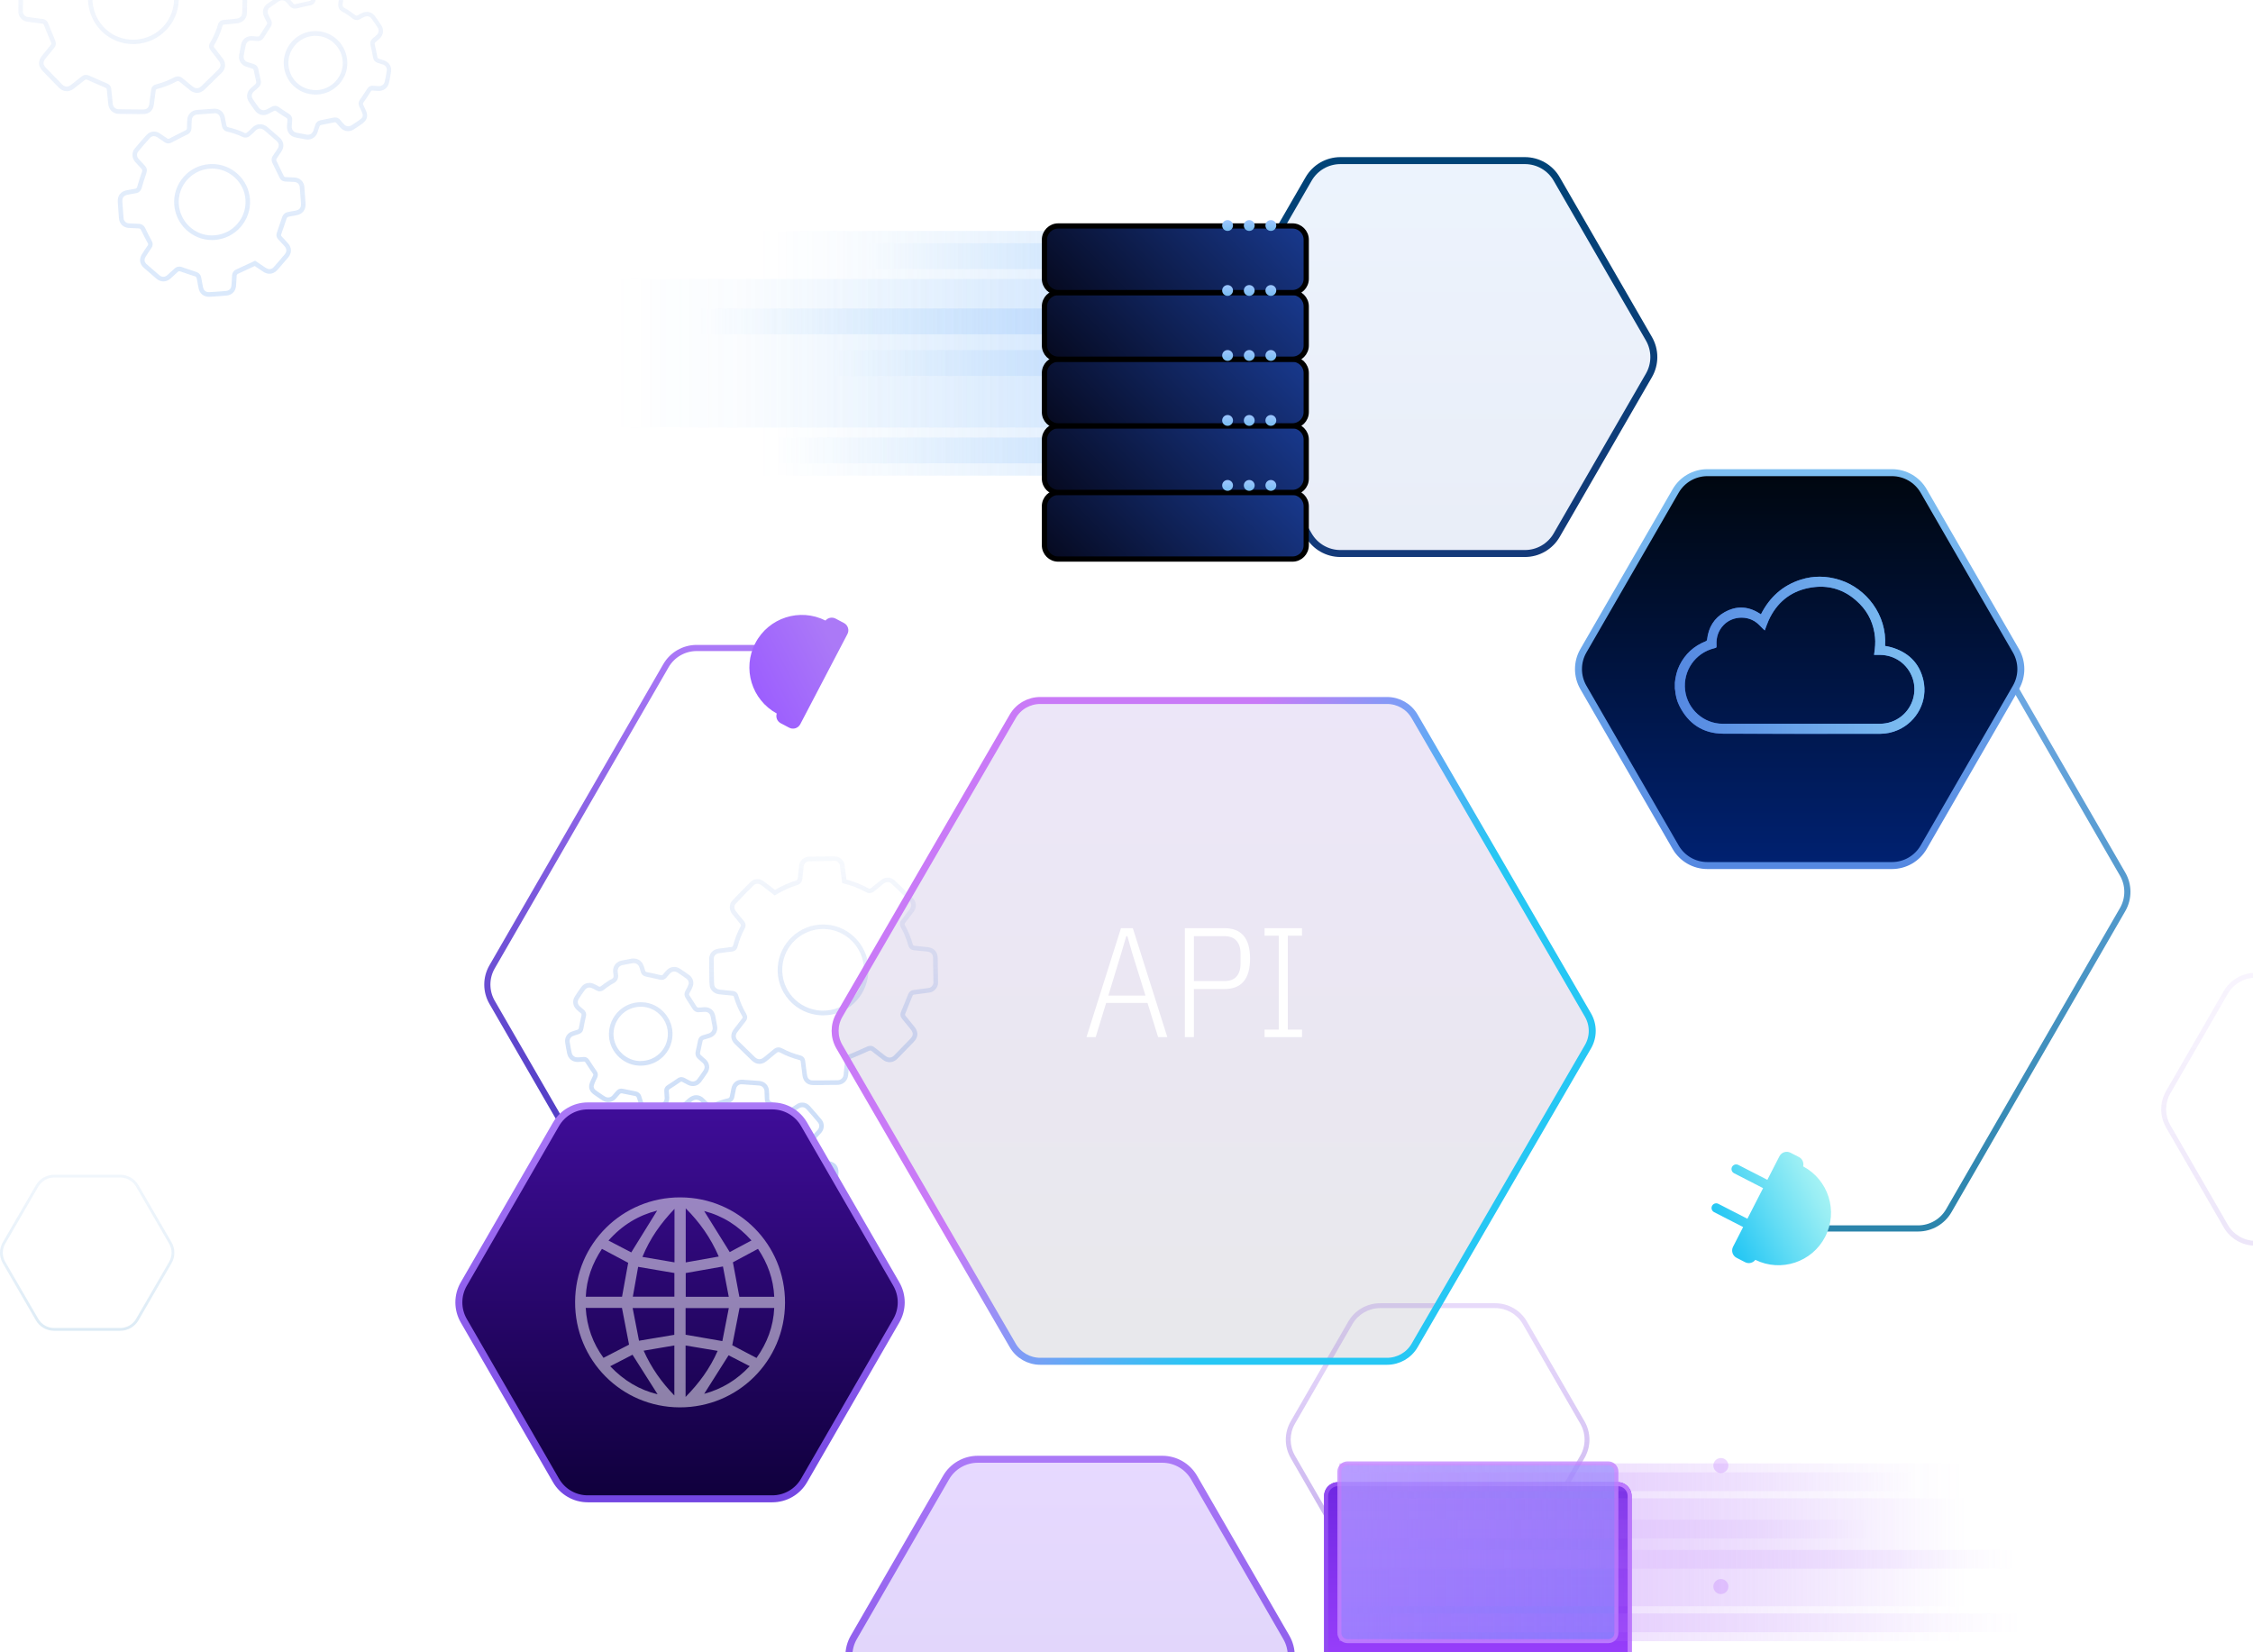 <svg width="491" height="360" viewBox="0 0 491 360" fill="none" xmlns="http://www.w3.org/2000/svg">
<path d="M213.102 403.62H253.302C256.162 403.62 258.803 402.1 260.233 399.62L280.332 364.81C281.762 362.33 281.762 359.29 280.332 356.81L260.233 322C258.803 319.52 256.162 318 253.302 318H213.102C210.242 318 207.603 319.52 206.173 322L186.072 356.81C184.643 359.29 184.643 362.33 186.072 364.81L206.173 399.62C207.603 402.1 210.242 403.62 213.102 403.62Z" fill="url(#paint0_linear_1_150)" fill-opacity="0.2" stroke="url(#paint1_linear_1_150)" stroke-width="1.52" stroke-miterlimit="10"/>
<g style="mix-blend-mode:screen" opacity="0.2">
<path d="M27.11 -23.99C28.76 -23.99 30.45 -23.96 32.12 -23.91C32.73 -23.89 33.22 -23.4 33.28 -22.75C33.36 -21.87 33.46 -20.92 33.57 -19.99C33.63 -19.52 33.98 -18.96 34.53 -18.79C36.17 -18.27 37.63 -17.63 38.99 -16.81L39.57 -16.46L40.11 -16.88L40.84 -17.44C41.39 -17.87 41.93 -18.28 42.47 -18.7C42.75 -18.92 43.05 -19.03 43.34 -19.03C43.63 -19.03 43.91 -18.91 44.16 -18.67C45.42 -17.45 46.7 -16.13 48.08 -14.66C48.46 -14.26 48.44 -13.56 48.04 -13.05C47.46 -12.3 46.86 -11.58 46.31 -10.92C45.76 -10.27 45.91 -9.65 46.12 -9.26C46.77 -8.06 47.29 -6.74 47.67 -5.32C47.88 -4.52 48.46 -4.29 48.9 -4.25C49.69 -4.16 50.5 -4.05 51.29 -3.95L51.67 -3.9C52.44 -3.79 52.86 -3.33 52.87 -2.58C52.87 -1.44 52.85 -0.28 52.83 0.85L52.81 1.85C52.81 2.3 52.79 2.66 52.76 2.98C52.7 3.65 52.09 4.01 51.55 4.06L50.62 4.16C50 4.22 49.37 4.29 48.75 4.34C48.12 4.39 47.68 4.75 47.51 5.35C47.12 6.7 46.54 8.04 45.78 9.34C45.46 9.88 45.5 10.45 45.89 10.94C46.34 11.51 46.78 12.08 47.22 12.66L47.71 13.3C48.2 13.94 48.15 14.6 47.58 15.16C46.35 16.36 45.12 17.56 43.89 18.76C43.58 19.06 43.25 19.22 42.91 19.22C42.61 19.22 42.29 19.09 41.98 18.84L41.82 18.71C41.16 18.18 40.47 17.63 39.82 17.07C39.7 16.96 39.31 16.64 38.76 16.64C38.49 16.64 38.23 16.71 37.95 16.86C36.74 17.51 35.42 18.03 34.01 18.39C33.21 18.59 32.98 19.17 32.93 19.62C32.8 20.76 32.66 21.76 32.53 22.68C32.41 23.46 32.01 23.84 31.26 23.85C30.88 23.85 30.5 23.85 30.12 23.85C29.39 23.85 28.66 23.84 27.92 23.83C27.45 23.83 26.97 23.82 26.5 23.81H26.42H26.26H26.11C25.99 23.81 25.88 23.81 25.76 23.8C25.09 23.73 24.63 23.26 24.56 22.57V22.48C24.45 21.47 24.34 20.45 24.25 19.44C24.17 18.53 23.49 18.25 23.27 18.15C22.03 17.63 20.73 17.06 19.43 16.47C19.19 16.36 18.97 16.31 18.75 16.31C18.42 16.31 18.11 16.43 17.81 16.66C17.21 17.14 16.61 17.6 16.01 18.07L15.43 18.52C15.14 18.75 14.82 18.87 14.53 18.87C14.09 18.87 13.75 18.61 13.54 18.4C12.38 17.21 11.22 16.03 10.07 14.83C9.32 14.06 9.3 13.51 9.98 12.68L10.24 12.36C10.76 11.71 11.28 11.07 11.81 10.43C12.2 9.96 12.28 9.43 12.04 8.86C11.51 7.61 11 6.33 10.5 5.09C10.27 4.52 9.87 4.2 9.29 4.13C8.49 4.04 7.7 3.93 6.9 3.82L5.98 3.69C5.47 3.62 4.98 3.06 4.99 2.54C5 0.52 5.03 -1.27 5.07 -2.93C5.09 -3.68 5.52 -4.14 6.29 -4.23C7.26 -4.34 8.23 -4.44 9.15 -4.52C10.02 -4.6 10.35 -5.16 10.48 -5.62C10.85 -6.98 11.39 -8.28 12.07 -9.5C12.39 -10.07 12.34 -10.64 11.94 -11.15C11.32 -11.94 10.69 -12.75 10.09 -13.56C9.71 -14.07 9.74 -14.73 10.16 -15.16C11.49 -16.51 12.84 -17.82 14.15 -19.06C14.43 -19.32 14.74 -19.38 14.95 -19.38C15.23 -19.38 15.52 -19.28 15.76 -19.1C16.15 -18.8 16.54 -18.48 16.92 -18.17C17.29 -17.87 17.65 -17.57 18.02 -17.28C18.27 -17.08 18.62 -16.97 18.95 -16.97C19.16 -16.97 19.36 -17.02 19.54 -17.12C21.06 -17.95 22.59 -18.56 24.21 -18.99L24.86 -19.16L24.95 -19.83L25.07 -20.72C25.16 -21.44 25.26 -22.15 25.35 -22.87C25.44 -23.56 25.93 -24.03 26.57 -24.03H27.13M28.99 9.61C29.14 9.61 29.3 9.61 29.45 9.6C32.18 9.47 34.68 8.29 36.47 6.28C38.25 4.28 39.12 1.7 38.94 -0.98C38.58 -6.15 34.24 -10.2 29.07 -10.2C28.84 -10.2 28.6 -10.2 28.37 -10.18C25.73 -9.99 23.31 -8.77 21.56 -6.73C19.83 -4.72 19 -2.19 19.2 0.4C19.62 5.64 23.83 9.6 29 9.6M70.32 -1.78C70.42 -1.78 70.53 -1.77 70.63 -1.75L70.76 -1.73C71.42 -1.6 72.08 -1.48 72.74 -1.35C73.45 -1.21 73.87 -0.67 73.82 0.06C73.82 0.16 73.8 0.26 73.78 0.37C73.72 0.77 73.63 1.32 73.89 1.84C74.15 2.35 74.63 2.59 74.98 2.76C75.08 2.81 75.17 2.85 75.26 2.91L75.31 2.94C75.85 3.3 76.35 3.65 76.83 4.02C76.94 4.11 77.28 4.37 77.76 4.37C78.03 4.37 78.28 4.29 78.54 4.13C78.8 3.97 79.08 3.83 79.41 3.68C79.61 3.59 79.8 3.54 80 3.54C80.38 3.54 80.72 3.72 80.96 4.04C81.45 4.69 81.9 5.36 82.32 6.03C82.66 6.57 82.58 7.15 82.09 7.62C81.83 7.88 81.53 8.12 81.25 8.35C80.92 8.62 80.57 9.09 80.75 9.85C80.98 10.83 81.16 11.7 81.3 12.51C81.41 13.14 81.77 13.55 82.38 13.72C82.76 13.83 83.13 13.95 83.49 14.08C84.06 14.29 84.38 14.8 84.29 15.39C84.18 16.2 84.02 16.99 83.86 17.73C83.73 18.37 83.24 18.77 82.58 18.77C82.53 18.77 82.48 18.77 82.43 18.77C82.28 18.76 82.12 18.75 81.97 18.74C81.78 18.74 81.6 18.72 81.42 18.7C81.34 18.69 81.26 18.68 81.19 18.68C80.45 18.68 80.12 19.21 79.99 19.41C79.41 20.32 78.92 21.05 78.45 21.71C78.11 22.19 78.06 22.68 78.31 23.22C78.38 23.37 78.45 23.51 78.52 23.66C78.73 24.08 78.92 24.49 79.02 24.87C79.11 25.19 79.1 25.59 78.46 26.05C77.74 26.57 77.14 26.97 76.59 27.32C76.38 27.45 76.14 27.52 75.9 27.52C75.57 27.52 75.26 27.39 75.03 27.15C74.74 26.85 74.47 26.53 74.15 26.14C73.85 25.77 73.47 25.59 73.03 25.59C72.9 25.59 72.77 25.61 72.63 25.64C72.09 25.76 71.55 25.87 71.01 25.97C70.61 26.05 70.21 26.12 69.81 26.21C69.34 26.31 68.92 26.66 68.75 27.09C68.63 27.41 68.53 27.73 68.44 28.03C68.4 28.16 68.36 28.28 68.32 28.41C68.12 29.02 67.69 29.36 67.1 29.36C67 29.36 66.9 29.36 66.8 29.33C66.08 29.2 65.35 29.06 64.63 28.92C63.98 28.79 63.61 28.34 63.58 27.66L63.6 27.31C63.62 26.96 63.64 26.6 63.67 26.24C63.74 25.62 63.5 25.14 62.96 24.8C62.26 24.36 61.55 23.89 60.79 23.35C60.51 23.16 60.23 23.06 59.94 23.06C59.69 23.06 59.45 23.13 59.2 23.27C58.94 23.42 58.67 23.55 58.41 23.69L58.14 23.83C57.9 23.95 57.66 24.02 57.44 24.02C56.93 24.02 56.59 23.7 56.39 23.43C55.94 22.82 55.48 22.18 55.07 21.54C54.73 21 54.83 20.37 55.33 19.93C55.44 19.83 55.56 19.73 55.67 19.64C55.92 19.43 56.18 19.21 56.43 18.96C56.77 18.63 56.94 18.07 56.84 17.61C56.76 17.2 56.67 16.78 56.57 16.37C56.48 15.95 56.38 15.52 56.3 15.1C56.15 14.34 55.65 14.05 55.25 13.94C54.82 13.82 54.4 13.69 53.98 13.55C53.33 13.34 53 12.77 53.12 12.11L53.2 11.67C53.31 11.09 53.41 10.51 53.53 9.93C53.63 9.43 53.94 8.84 54.8 8.84C54.86 8.84 54.92 8.84 55.01 8.85C55.42 8.89 55.83 8.93 56.27 8.93C56.78 8.93 57.23 8.6 57.44 8.27C57.72 7.85 57.99 7.42 58.26 6.99C58.5 6.61 58.74 6.23 58.98 5.85C59.31 5.34 59.33 4.82 59.06 4.31L59.01 4.23C58.76 3.77 58.52 3.34 58.37 2.9C58.22 2.45 58.39 1.93 58.8 1.64C59.44 1.18 60.12 0.71 60.81 0.26C61.01 0.13 61.24 0.06 61.47 0.06C61.79 0.06 62.09 0.18 62.32 0.41C62.59 0.68 62.85 0.99 63.12 1.32C63.49 1.78 63.94 1.88 64.24 1.88C64.37 1.88 64.51 1.86 64.66 1.83C65.73 1.57 66.68 1.36 67.57 1.19C68.22 1.06 68.62 0.69 68.77 0.08C68.83 -0.17 68.92 -0.42 69.01 -0.69L69.06 -0.83C69.26 -1.42 69.7 -1.76 70.28 -1.76M68.77 20.6C68.91 20.6 69.06 20.6 69.21 20.59C72.91 20.37 75.82 17.2 75.69 13.53C75.56 9.74 72.51 6.77 68.75 6.77C68.62 6.77 68.5 6.77 68.37 6.78C66.54 6.88 64.85 7.69 63.61 9.07C62.37 10.46 61.74 12.25 61.85 14.1C62.07 17.81 65.04 20.6 68.77 20.6ZM46.74 24.66C47.43 24.66 47.89 25.06 48.02 25.77L48.07 26.03C48.17 26.54 48.27 27.07 48.39 27.6C48.49 28.03 48.87 28.53 49.41 28.66C50.48 28.92 51.73 29.26 52.9 29.86C53.07 29.95 53.26 29.99 53.46 29.99C53.8 29.99 54.14 29.87 54.42 29.64C54.82 29.3 55.24 28.96 55.62 28.54C55.83 28.3 56.19 28.02 56.66 28.02C57 28.02 57.35 28.17 57.69 28.47C57.98 28.72 58.26 28.97 58.55 29.21C59.14 29.72 59.73 30.22 60.31 30.75C60.84 31.23 60.89 31.86 60.46 32.48L60.41 32.56C60.07 33.05 59.72 33.55 59.4 34.07C59.12 34.52 59.16 35.09 59.34 35.45C59.57 35.94 59.81 36.43 60.05 36.92C60.34 37.51 60.63 38.1 60.91 38.69C61.18 39.26 61.63 39.55 62.25 39.57C62.92 39.58 63.59 39.62 64.23 39.66C64.81 39.7 65.28 40.18 65.33 40.77C65.42 41.96 65.51 43.14 65.59 44.33C65.66 45.27 65.27 45.76 64.32 45.92C63.75 46.01 63.17 46.11 62.58 46.25C62.12 46.36 61.69 46.75 61.53 47.21C61.33 47.79 61.13 48.38 60.93 48.96C60.74 49.53 60.55 50.09 60.35 50.66C60.14 51.25 60.25 51.77 60.67 52.2C60.99 52.53 61.31 52.87 61.62 53.22L62 53.64C62.53 54.22 62.54 54.87 62.02 55.47L61.31 56.3C60.78 56.91 60.25 57.53 59.72 58.14C59.42 58.48 59.09 58.65 58.74 58.65C58.47 58.65 58.19 58.55 57.9 58.36L56.55 57.45L56.08 57.13L55.61 56.81L55.1 57.05L54.27 57.43C53.29 57.88 52.34 58.32 51.4 58.76C50.96 58.97 50.62 59.45 50.58 59.93C50.55 60.28 50.54 60.63 50.52 60.98C50.5 61.41 50.48 61.82 50.44 62.23C50.37 62.92 49.95 63.33 49.26 63.4C47.97 63.52 46.77 63.6 45.61 63.66H45.51C44.64 63.66 44.34 63.07 44.24 62.57C44.1 61.88 43.97 61.2 43.85 60.51C43.74 59.87 43.35 59.44 42.71 59.24C42.09 59.05 41.47 58.83 40.86 58.62C40.42 58.47 39.99 58.32 39.55 58.17C39.41 58.12 39.25 58.1 39.09 58.1C38.72 58.1 38.37 58.22 38.13 58.44C37.8 58.72 37.49 59.02 37.17 59.31C36.95 59.51 36.74 59.71 36.52 59.91C36.21 60.18 35.9 60.32 35.59 60.32C35.28 60.32 34.98 60.19 34.68 59.93C33.78 59.16 32.88 58.38 31.99 57.6C31.43 57.11 31.36 56.56 31.75 55.93C32.17 55.26 32.62 54.6 33.01 54.03C33.34 53.55 33.36 53.05 33.08 52.52C32.55 51.53 32.08 50.64 31.66 49.73C31.37 49.11 30.88 48.79 30.2 48.77H30.13C29.45 48.74 28.76 48.72 28.08 48.67C27.45 48.63 26.99 48.17 26.93 47.53C26.84 46.36 26.75 45.19 26.67 44.01C26.6 43.06 26.98 42.58 27.93 42.41C28.17 42.37 28.41 42.32 28.65 42.28C28.97 42.22 29.28 42.16 29.6 42.11C30.26 42 30.69 41.6 30.88 40.94C31.16 39.94 31.49 38.89 31.9 37.72C32.12 37.1 32 36.55 31.56 36.09C31.05 35.56 30.6 35.07 30.18 34.59C29.78 34.14 29.76 33.46 30.12 33.02C30.93 32.04 31.79 31.05 32.67 30.07C32.91 29.81 33.21 29.67 33.53 29.67C33.76 29.67 34 29.74 34.23 29.88C34.81 30.25 35.37 30.64 35.8 30.95C36.08 31.15 36.37 31.25 36.67 31.25C37 31.25 37.27 31.13 37.44 31.04C38.5 30.47 39.61 29.9 40.76 29.35C41 29.23 41.73 28.88 41.73 27.88C41.73 27.35 41.76 26.82 41.79 26.26V26.19C41.83 25.49 42.31 25 43.01 24.95C44.21 24.86 45.41 24.77 46.61 24.69C46.65 24.69 46.69 24.69 46.74 24.69M46.19 52.31C46.38 52.31 46.57 52.31 46.76 52.29C51.32 51.98 54.79 48.01 54.48 43.45C54.19 39.13 50.56 35.74 46.21 35.74C46.02 35.74 45.83 35.74 45.65 35.76C43.45 35.91 41.44 36.91 39.99 38.58C38.54 40.25 37.82 42.38 37.97 44.58C38.27 48.91 41.88 52.31 46.2 52.31M27.11 -24.99C26.92 -24.99 26.74 -24.99 26.55 -24.99C25.39 -24.99 24.49 -24.12 24.34 -22.96C24.21 -21.95 24.08 -20.94 23.95 -19.92C22.22 -19.47 20.59 -18.81 19.05 -17.96C19.02 -17.94 18.98 -17.94 18.94 -17.94C18.83 -17.94 18.7 -17.98 18.63 -18.04C17.87 -18.64 17.13 -19.27 16.36 -19.86C15.94 -20.19 15.44 -20.35 14.94 -20.35C14.4 -20.35 13.88 -20.16 13.46 -19.76C12.1 -18.48 10.76 -17.17 9.45 -15.84C8.67 -15.05 8.62 -13.84 9.29 -12.94C9.9 -12.12 10.52 -11.3 11.16 -10.5C11.31 -10.31 11.33 -10.17 11.21 -9.96C10.48 -8.66 9.93 -7.29 9.53 -5.86C9.46 -5.6 9.34 -5.52 9.08 -5.49C8.11 -5.41 7.15 -5.31 6.19 -5.19C4.93 -5.04 4.11 -4.18 4.08 -2.92C4.03 -1.09 4.01 0.74 4 2.57C4 3.6 4.86 4.58 5.86 4.71C6.97 4.86 8.08 5.02 9.19 5.15C9.43 5.18 9.51 5.29 9.59 5.48C10.1 6.75 10.6 8.02 11.13 9.27C11.23 9.5 11.2 9.63 11.05 9.81C10.43 10.56 9.82 11.31 9.21 12.07C8.22 13.29 8.27 14.41 9.36 15.54C10.51 16.74 11.68 17.93 12.84 19.11C13.34 19.62 13.94 19.88 14.55 19.88C15.06 19.88 15.59 19.69 16.07 19.32C16.87 18.7 17.67 18.09 18.46 17.45C18.57 17.36 18.67 17.32 18.77 17.32C18.85 17.32 18.93 17.34 19.04 17.39C20.32 17.97 21.61 18.54 22.91 19.08C23.15 19.18 23.26 19.27 23.28 19.53C23.37 20.58 23.48 21.63 23.59 22.68C23.71 23.84 24.54 24.69 25.68 24.8C25.83 24.82 25.98 24.82 26.13 24.82C26.23 24.82 26.34 24.82 26.44 24.82C26.46 24.82 26.49 24.82 26.51 24.82C27.72 24.83 28.92 24.86 30.13 24.86C30.52 24.86 30.9 24.86 31.29 24.85C32.55 24.83 33.35 24.07 33.53 22.83C33.68 21.8 33.81 20.78 33.93 19.75C33.96 19.52 34.04 19.44 34.27 19.38C35.72 19.01 37.12 18.48 38.44 17.76C38.57 17.69 38.68 17.66 38.78 17.66C38.92 17.66 39.04 17.73 39.19 17.85C39.91 18.46 40.64 19.05 41.38 19.64C41.88 20.04 42.41 20.24 42.93 20.24C43.52 20.24 44.1 19.99 44.6 19.5C45.83 18.3 47.06 17.1 48.29 15.9C49.23 14.98 49.31 13.75 48.52 12.71C47.91 11.92 47.31 11.12 46.69 10.34C46.55 10.17 46.56 10.05 46.66 9.87C47.44 8.54 48.06 7.14 48.49 5.65C48.55 5.45 48.65 5.37 48.86 5.36C49.8 5.28 50.74 5.17 51.67 5.08C52.76 4.97 53.68 4.19 53.78 3.09C53.82 2.69 53.83 2.29 53.84 1.89C53.86 0.41 53.9 -1.07 53.89 -2.56C53.89 -3.82 53.08 -4.7 51.83 -4.87C50.9 -5 49.97 -5.13 49.03 -5.23C48.79 -5.26 48.71 -5.35 48.66 -5.57C48.28 -7.02 47.74 -8.41 47.02 -9.73C46.9 -9.96 46.95 -10.09 47.1 -10.27C47.7 -10.98 48.29 -11.7 48.86 -12.43C49.55 -13.32 49.57 -14.56 48.84 -15.34C47.55 -16.72 46.24 -18.07 44.89 -19.38C44.44 -19.82 43.91 -20.03 43.38 -20.03C42.88 -20.03 42.37 -19.85 41.9 -19.49C41.12 -18.89 40.34 -18.29 39.53 -17.67C38.04 -18.56 36.48 -19.23 34.85 -19.75C34.73 -19.79 34.6 -19.99 34.58 -20.12C34.47 -21.03 34.38 -21.94 34.29 -22.85C34.18 -23.98 33.31 -24.88 32.17 -24.92C30.49 -24.97 28.81 -25 27.12 -25L27.11 -24.99ZM28.97 8.65C24.46 8.65 20.56 5.21 20.17 0.37C19.78 -4.48 23.55 -8.79 28.4 -9.13C28.61 -9.15 28.82 -9.15 29.03 -9.15C33.65 -9.15 37.58 -5.55 37.91 -0.86C38.26 4.12 34.48 8.41 29.38 8.65C29.24 8.65 29.1 8.65 28.97 8.65ZM70.29 -2.73C69.29 -2.73 68.46 -2.13 68.12 -1.11C68.01 -0.78 67.9 -0.45 67.81 -0.12C67.75 0.12 67.64 0.19 67.39 0.24C66.4 0.43 65.41 0.65 64.43 0.89C64.36 0.91 64.3 0.92 64.24 0.92C64.11 0.92 64 0.87 63.9 0.73C63.62 0.39 63.34 0.04 63.02 -0.27C62.59 -0.69 62.03 -0.9 61.47 -0.9C61.05 -0.9 60.63 -0.78 60.26 -0.54C59.56 -0.09 58.88 0.38 58.2 0.87C57.45 1.42 57.11 2.39 57.41 3.27C57.6 3.81 57.88 4.33 58.16 4.84C58.27 5.05 58.24 5.18 58.12 5.35C57.6 6.15 57.1 6.96 56.58 7.76C56.51 7.86 56.36 7.96 56.25 7.96C55.85 7.96 55.45 7.92 55.05 7.88C54.96 7.88 54.87 7.87 54.78 7.87C53.63 7.87 52.77 8.57 52.53 9.76C52.38 10.49 52.25 11.23 52.12 11.96C51.91 13.11 52.54 14.16 53.65 14.53C54.08 14.67 54.52 14.81 54.96 14.94C55.17 15 55.26 15.1 55.3 15.33C55.46 16.17 55.67 17 55.84 17.84C55.87 17.98 55.8 18.19 55.7 18.29C55.37 18.62 55 18.91 54.64 19.23C53.79 19.99 53.59 21.17 54.2 22.13C54.62 22.8 55.09 23.43 55.55 24.07C56.03 24.73 56.69 25.07 57.4 25.07C57.78 25.07 58.18 24.97 58.56 24.77C58.93 24.58 59.3 24.4 59.66 24.19C59.75 24.14 59.83 24.11 59.9 24.11C59.99 24.11 60.07 24.15 60.18 24.22C60.9 24.73 61.64 25.22 62.39 25.69C62.6 25.82 62.67 25.93 62.64 26.18C62.58 26.72 62.57 27.26 62.54 27.7C62.58 28.88 63.29 29.72 64.39 29.95C65.12 30.1 65.85 30.24 66.59 30.37C66.75 30.4 66.91 30.41 67.06 30.41C68.08 30.41 68.9 29.8 69.23 28.76C69.36 28.34 69.48 27.91 69.64 27.5C69.68 27.38 69.85 27.26 69.97 27.24C70.92 27.04 71.87 26.88 72.81 26.67C72.88 26.65 72.93 26.65 72.98 26.65C73.12 26.65 73.22 26.71 73.33 26.84C73.63 27.2 73.94 27.56 74.26 27.9C74.69 28.35 75.27 28.58 75.85 28.58C76.27 28.58 76.7 28.46 77.07 28.22C77.72 27.81 78.36 27.36 78.99 26.91C79.76 26.36 80.18 25.61 79.94 24.66C79.77 24.03 79.44 23.44 79.17 22.85C79.08 22.65 79.08 22.53 79.21 22.34C79.75 21.57 80.27 20.79 80.77 19.99C80.87 19.83 80.95 19.73 81.12 19.73C81.15 19.73 81.17 19.73 81.21 19.73C81.56 19.78 81.93 19.78 82.29 19.81C82.37 19.81 82.45 19.82 82.53 19.82C83.65 19.82 84.56 19.1 84.79 17.99C84.96 17.19 85.11 16.39 85.23 15.58C85.38 14.52 84.79 13.56 83.78 13.19C83.39 13.05 82.99 12.92 82.59 12.81C82.37 12.75 82.27 12.65 82.23 12.4C82.07 11.49 81.88 10.58 81.67 9.68C81.62 9.45 81.66 9.33 81.83 9.19C82.14 8.94 82.45 8.68 82.74 8.4C83.56 7.61 83.72 6.51 83.12 5.56C82.68 4.86 82.21 4.17 81.71 3.5C81.27 2.91 80.62 2.59 79.94 2.59C79.6 2.59 79.25 2.67 78.92 2.83C78.6 2.98 78.27 3.14 77.96 3.33C77.86 3.39 77.78 3.42 77.7 3.42C77.6 3.42 77.51 3.37 77.39 3.28C76.87 2.87 76.32 2.5 75.77 2.12C75.42 1.88 74.9 1.75 74.74 1.43C74.57 1.1 74.74 0.6 74.78 0.17C74.86 -1.06 74.1 -2.04 72.89 -2.28C72.18 -2.42 71.48 -2.55 70.77 -2.69C70.6 -2.72 70.43 -2.74 70.27 -2.74L70.29 -2.73ZM68.78 19.63C65.63 19.63 63.05 17.24 62.86 14.07C62.67 10.82 65.18 7.98 68.43 7.81C68.54 7.81 68.65 7.81 68.76 7.81C72.1 7.81 74.6 10.51 74.7 13.6C74.8 16.67 72.33 19.44 69.15 19.63C69.02 19.63 68.9 19.64 68.77 19.64L68.78 19.63ZM46.75 23.69C46.69 23.69 46.62 23.69 46.56 23.69C45.36 23.77 44.15 23.86 42.95 23.95C41.74 24.04 40.87 24.93 40.81 26.14C40.78 26.72 40.75 27.3 40.75 27.88C40.75 28.19 40.62 28.32 40.34 28.45C39.21 29 38.09 29.57 36.98 30.16C36.87 30.22 36.77 30.25 36.69 30.25C36.6 30.25 36.51 30.21 36.4 30.14C35.87 29.76 35.33 29.39 34.78 29.04C34.39 28.79 33.97 28.67 33.55 28.67C32.96 28.67 32.38 28.92 31.94 29.4C31.06 30.37 30.19 31.37 29.36 32.38C28.67 33.21 28.72 34.43 29.43 35.25C29.89 35.77 30.36 36.28 30.83 36.78C31.01 36.97 31.04 37.13 30.95 37.4C30.57 38.48 30.22 39.58 29.91 40.68C29.83 40.98 29.7 41.09 29.43 41.13C28.87 41.22 28.31 41.33 27.75 41.43C26.29 41.69 25.56 42.62 25.67 44.09C25.75 45.27 25.84 46.44 25.93 47.61C26.02 48.74 26.87 49.59 28.01 49.67C28.73 49.72 29.45 49.74 30.17 49.77C30.45 49.78 30.62 49.86 30.76 50.16C31.21 51.12 31.71 52.06 32.21 53C32.31 53.19 32.32 53.3 32.21 53.47C31.77 54.11 31.34 54.75 30.93 55.41C30.27 56.46 30.43 57.55 31.35 58.36C32.24 59.15 33.14 59.93 34.05 60.7C34.54 61.12 35.08 61.33 35.61 61.33C36.14 61.33 36.71 61.11 37.21 60.66C37.75 60.18 38.26 59.67 38.8 59.2C38.87 59.14 39 59.11 39.11 59.11C39.16 59.11 39.21 59.11 39.25 59.13C40.31 59.48 41.36 59.88 42.43 60.2C42.72 60.29 42.83 60.42 42.88 60.69C43 61.39 43.13 62.08 43.27 62.77C43.5 63.95 44.35 64.67 45.52 64.67C45.57 64.67 45.62 64.67 45.66 64.67C46.89 64.61 48.12 64.52 49.35 64.41C50.51 64.31 51.32 63.52 51.44 62.35C51.52 61.58 51.52 60.8 51.58 60.03C51.59 59.9 51.72 59.74 51.83 59.68C53.03 59.11 54.23 58.56 55.52 57.97C56.05 58.33 56.69 58.76 57.34 59.2C57.8 59.51 58.27 59.66 58.74 59.66C59.37 59.66 59.98 59.37 60.47 58.81C61.25 57.93 62.01 57.03 62.78 56.14C63.63 55.16 63.61 53.94 62.74 52.99C62.29 52.5 61.85 52 61.39 51.52C61.22 51.35 61.23 51.23 61.3 51.02C61.7 49.87 62.07 48.72 62.48 47.57C62.53 47.44 62.68 47.28 62.82 47.25C63.37 47.12 63.93 47.03 64.49 46.93C65.94 46.69 66.69 45.74 66.59 44.29C66.51 43.1 66.42 41.91 66.33 40.72C66.24 39.64 65.39 38.77 64.31 38.69C63.63 38.64 62.96 38.61 62.28 38.59C62.04 38.59 61.93 38.51 61.82 38.29C61.31 37.2 60.76 36.13 60.25 35.05C60.19 34.93 60.19 34.73 60.25 34.63C60.58 34.1 60.94 33.59 61.29 33.08C62 32.06 61.9 30.87 60.99 30.04C60.13 29.26 59.24 28.51 58.36 27.75C57.81 27.27 57.23 27.06 56.67 27.06C56.01 27.06 55.38 27.36 54.89 27.9C54.55 28.28 54.15 28.61 53.76 28.93C53.7 28.98 53.58 29.02 53.48 29.02C53.44 29.02 53.4 29.02 53.37 29C52.19 28.39 50.93 28.02 49.65 27.71C49.54 27.68 49.4 27.52 49.37 27.39C49.23 26.8 49.12 26.2 49.01 25.6C48.78 24.42 47.91 23.68 46.74 23.68L46.75 23.69ZM46.2 51.31C42.43 51.31 39.24 48.36 38.97 44.51C38.69 40.52 41.73 37.03 45.73 36.76C45.9 36.75 46.06 36.74 46.23 36.74C50 36.74 53.25 39.71 53.5 43.51C53.77 47.53 50.73 51.01 46.71 51.28C46.54 51.29 46.38 51.3 46.21 51.3L46.2 51.31Z" fill="url(#paint2_linear_1_150)"/>
</g>
<g style="mix-blend-mode:screen" opacity="0.4">
<path d="M181.28 187.57H181.84C182.48 187.57 182.97 188.04 183.06 188.73C183.15 189.42 183.24 190.12 183.33 190.81L183.46 191.77L183.55 192.44L184.2 192.61C185.83 193.03 187.36 193.65 188.87 194.48C189.05 194.58 189.24 194.63 189.46 194.63C189.79 194.63 190.14 194.51 190.39 194.32C190.76 194.03 191.13 193.73 191.49 193.43C191.88 193.12 192.26 192.8 192.65 192.5C192.89 192.32 193.17 192.22 193.46 192.22C193.67 192.22 193.98 192.28 194.26 192.54C195.57 193.77 196.91 195.08 198.25 196.44C198.67 196.87 198.7 197.53 198.32 198.04C197.71 198.86 197.09 199.67 196.47 200.45C196.06 200.96 196.02 201.53 196.34 202.1C197.02 203.31 197.55 204.62 197.93 205.98C198.06 206.44 198.39 207 199.26 207.08C200.19 207.16 201.15 207.26 202.12 207.37C202.89 207.46 203.32 207.92 203.34 208.67C203.38 210.33 203.41 212.12 203.42 214.14C203.42 214.66 202.94 215.22 202.43 215.29L201.5 215.42C200.71 215.53 199.91 215.64 199.12 215.73C198.54 215.8 198.14 216.12 197.91 216.69C197.42 217.93 196.91 219.21 196.37 220.46C196.13 221.03 196.2 221.56 196.6 222.03C197.13 222.67 197.65 223.32 198.18 223.96L198.43 224.27C199.11 225.1 199.08 225.65 198.34 226.42C197.19 227.61 196.03 228.8 194.87 229.99C194.66 230.21 194.31 230.46 193.88 230.46C193.58 230.46 193.27 230.34 192.98 230.11L192.41 229.67C191.81 229.2 191.2 228.74 190.6 228.26C190.3 228.02 190 227.91 189.66 227.91C189.44 227.91 189.22 227.96 188.98 228.07C187.67 228.67 186.38 229.23 185.14 229.75C184.92 229.84 184.24 230.13 184.16 231.04C184.07 232.05 183.97 233.07 183.86 234.08V234.17C183.78 234.86 183.32 235.33 182.65 235.4C182.54 235.41 182.42 235.41 182.3 235.41H182.15H181.99H181.91C181.44 235.41 180.96 235.42 180.49 235.43C179.76 235.44 179.03 235.45 178.29 235.45C177.91 235.45 177.53 235.45 177.15 235.45C176.4 235.44 176 235.06 175.88 234.28C175.75 233.37 175.61 232.37 175.48 231.22C175.43 230.77 175.2 230.2 174.4 229.99C172.99 229.63 171.67 229.11 170.46 228.46C170.18 228.31 169.92 228.24 169.65 228.24C169.1 228.24 168.72 228.56 168.59 228.67C167.94 229.23 167.25 229.77 166.59 230.31L166.42 230.44C166.11 230.69 165.8 230.82 165.49 230.82C165.16 230.82 164.83 230.67 164.51 230.36C163.28 229.16 162.05 227.97 160.82 226.76C160.24 226.2 160.2 225.53 160.69 224.9L161.19 224.25C161.63 223.68 162.06 223.11 162.51 222.54C162.9 222.05 162.93 221.49 162.62 220.94C161.86 219.64 161.28 218.3 160.89 216.95C160.72 216.35 160.27 215.99 159.65 215.94C159.03 215.89 158.41 215.82 157.79 215.76L156.86 215.66C156.32 215.61 155.7 215.24 155.65 214.58C155.62 214.26 155.6 213.9 155.6 213.45L155.58 212.45C155.56 211.33 155.54 210.16 155.54 209.03C155.54 208.28 155.97 207.81 156.74 207.71L157.12 207.66C157.9 207.55 158.71 207.44 159.51 207.36C159.96 207.31 160.53 207.09 160.74 206.29C161.12 204.88 161.64 203.55 162.29 202.35C162.51 201.95 162.65 201.34 162.1 200.69C161.54 200.02 160.94 199.3 160.37 198.56C159.97 198.05 159.95 197.35 160.33 196.95C161.71 195.48 162.99 194.16 164.25 192.94C164.5 192.7 164.77 192.58 165.07 192.58C165.37 192.58 165.66 192.69 165.94 192.91C166.48 193.32 167.02 193.74 167.56 194.16L168.3 194.73L168.84 195.15L169.42 194.8C170.78 193.98 172.24 193.34 173.88 192.82C174.43 192.65 174.78 192.08 174.84 191.62C174.96 190.69 175.05 189.74 175.13 188.86C175.19 188.21 175.68 187.72 176.29 187.7C177.96 187.65 179.65 187.62 181.3 187.62M179.44 221.26C184.6 221.26 188.81 217.31 189.24 212.06C189.45 209.47 188.61 206.94 186.88 204.93C185.13 202.89 182.71 201.67 180.07 201.48C179.83 201.46 179.6 201.46 179.37 201.46C174.2 201.46 169.86 205.51 169.5 210.68C169.31 213.36 170.19 215.94 171.97 217.94C173.76 219.95 176.25 221.13 178.99 221.26C179.14 221.26 179.3 221.27 179.45 221.27M138.13 209.89C138.71 209.89 139.15 210.23 139.35 210.82L139.4 210.96C139.49 211.23 139.58 211.49 139.64 211.73C139.79 212.34 140.19 212.71 140.84 212.84C141.73 213.01 142.68 213.22 143.75 213.48C143.9 213.52 144.04 213.53 144.18 213.53C144.49 213.53 144.93 213.43 145.3 212.97C145.56 212.64 145.82 212.33 146.1 212.06C146.33 211.84 146.63 211.71 146.95 211.71C147.19 211.71 147.41 211.78 147.61 211.91C148.31 212.36 148.98 212.82 149.62 213.29C150.03 213.59 150.21 214.1 150.05 214.55C149.9 214.98 149.66 215.42 149.41 215.88L149.36 215.96C149.08 216.47 149.11 216.99 149.44 217.5C149.68 217.88 149.92 218.26 150.16 218.64C150.43 219.07 150.7 219.49 150.98 219.92C151.19 220.25 151.64 220.58 152.15 220.58C152.59 220.58 153.01 220.54 153.44 220.5C153.5 220.5 153.56 220.5 153.62 220.5C154.49 220.5 154.79 221.09 154.89 221.59C155.01 222.17 155.12 222.75 155.22 223.34L155.3 223.77C155.42 224.43 155.08 225 154.44 225.21C154.02 225.35 153.6 225.48 153.17 225.6C152.77 225.71 152.26 226 152.12 226.76C152.04 227.19 151.94 227.61 151.85 228.03C151.76 228.44 151.67 228.85 151.58 229.27C151.49 229.73 151.66 230.29 152 230.62C152.25 230.87 152.51 231.09 152.76 231.3C152.87 231.4 152.99 231.49 153.1 231.59C153.6 232.03 153.7 232.66 153.36 233.2C152.95 233.84 152.49 234.48 152.04 235.09C151.85 235.36 151.51 235.68 151 235.68C150.77 235.68 150.54 235.62 150.3 235.49L150.03 235.35C149.76 235.21 149.5 235.08 149.24 234.93C148.99 234.79 148.75 234.72 148.5 234.72C148.2 234.72 147.92 234.81 147.65 235.01C146.89 235.54 146.19 236.01 145.48 236.45C144.94 236.79 144.7 237.28 144.77 237.89C144.81 238.24 144.83 238.61 144.84 238.96L144.86 239.31C144.83 239.99 144.45 240.44 143.81 240.57C143.09 240.72 142.37 240.86 141.64 240.98C141.54 241 141.44 241.01 141.34 241.01C140.75 241.01 140.32 240.67 140.12 240.06C140.08 239.94 140.04 239.81 140 239.68C139.91 239.37 139.81 239.06 139.69 238.73C139.52 238.3 139.1 237.95 138.63 237.85C138.23 237.77 137.83 237.69 137.43 237.61C136.89 237.51 136.35 237.4 135.81 237.28C135.67 237.25 135.54 237.23 135.41 237.23C134.97 237.23 134.6 237.42 134.29 237.78C134.03 238.1 133.72 238.46 133.41 238.79C133.18 239.03 132.87 239.16 132.54 239.16C132.3 239.16 132.06 239.09 131.85 238.96C131.3 238.61 130.71 238.21 129.98 237.69C129.33 237.23 129.33 236.83 129.42 236.51C129.52 236.12 129.72 235.72 129.92 235.3C129.99 235.16 130.06 235.01 130.13 234.87C130.38 234.33 130.34 233.84 129.99 233.36C129.52 232.7 129.03 231.97 128.45 231.06C128.32 230.86 127.99 230.33 127.25 230.33C127.18 230.33 127.1 230.33 127.02 230.35C126.84 230.38 126.65 230.39 126.47 230.39C126.31 230.39 126.16 230.41 126.01 230.42C125.96 230.42 125.91 230.42 125.86 230.42C125.2 230.42 124.71 230.02 124.58 229.38C124.43 228.64 124.27 227.84 124.15 227.04C124.07 226.45 124.38 225.94 124.95 225.73C125.3 225.6 125.68 225.48 126.06 225.37C126.67 225.2 127.03 224.8 127.14 224.17C127.28 223.36 127.46 222.49 127.69 221.51C127.87 220.75 127.51 220.28 127.19 220.01C126.91 219.78 126.61 219.54 126.35 219.28C125.87 218.81 125.78 218.23 126.12 217.69C126.54 217.02 127 216.35 127.48 215.7C127.72 215.38 128.06 215.2 128.44 215.2C128.64 215.2 128.84 215.25 129.03 215.34C129.35 215.49 129.64 215.63 129.9 215.79C130.16 215.95 130.42 216.03 130.68 216.03C131.16 216.03 131.5 215.77 131.61 215.68C132.09 215.3 132.59 214.96 133.12 214.6L133.17 214.56C133.25 214.5 133.35 214.46 133.45 214.41C133.8 214.24 134.28 214 134.54 213.49C134.8 212.97 134.71 212.42 134.65 212.02C134.63 211.92 134.62 211.81 134.61 211.71C134.56 210.98 134.98 210.44 135.7 210.3C136.35 210.17 137 210.05 137.65 209.93L137.81 209.9C137.92 209.88 138.02 209.87 138.12 209.87M139.63 232.23C143.35 232.23 146.33 229.43 146.55 225.73C146.66 223.88 146.04 222.1 144.79 220.7C143.55 219.32 141.87 218.5 140.03 218.41C139.9 218.41 139.77 218.4 139.65 218.4C135.88 218.4 132.84 221.37 132.71 225.16C132.59 228.83 135.5 232 139.19 232.22C139.34 232.22 139.48 232.23 139.63 232.23ZM161.66 236.29C161.66 236.29 161.74 236.29 161.79 236.29C162.99 236.37 164.19 236.46 165.39 236.55C166.09 236.6 166.57 237.09 166.61 237.79V237.86C166.64 238.42 166.67 238.95 166.67 239.48C166.67 240.49 167.4 240.84 167.64 240.96C168.78 241.51 169.9 242.08 170.96 242.65C171.13 242.74 171.39 242.86 171.73 242.86C172.03 242.86 172.32 242.76 172.6 242.56C173.02 242.26 173.59 241.86 174.17 241.49C174.39 241.35 174.63 241.28 174.87 241.28C175.2 241.28 175.5 241.42 175.73 241.68C176.62 242.66 177.48 243.65 178.28 244.63C178.65 245.07 178.62 245.75 178.22 246.2C177.8 246.68 177.35 247.17 176.84 247.7C176.4 248.16 176.29 248.71 176.5 249.33C176.91 250.5 177.24 251.56 177.52 252.55C177.71 253.22 178.13 253.61 178.8 253.72C179.12 253.77 179.44 253.83 179.75 253.89C179.99 253.93 180.23 253.98 180.47 254.02C181.42 254.19 181.8 254.67 181.73 255.62C181.65 256.79 181.56 257.96 181.47 259.14C181.42 259.78 180.96 260.24 180.32 260.28C179.64 260.33 178.95 260.35 178.27 260.37H178.2C177.52 260.4 177.03 260.72 176.74 261.34C176.32 262.25 175.85 263.14 175.32 264.13C175.04 264.66 175.06 265.17 175.38 265.64C175.86 266.34 176.26 266.94 176.64 267.54C177.04 268.17 176.96 268.72 176.4 269.21C175.51 269.99 174.61 270.77 173.71 271.54C173.41 271.8 173.1 271.93 172.8 271.93C172.5 271.93 172.18 271.79 171.87 271.52C171.65 271.32 171.43 271.12 171.22 270.92C170.9 270.63 170.59 270.33 170.26 270.05C170.01 269.84 169.66 269.72 169.3 269.72C169.14 269.72 168.99 269.74 168.84 269.79C168.4 269.93 167.97 270.09 167.53 270.24C166.92 270.45 166.29 270.67 165.68 270.86C165.03 271.06 164.65 271.49 164.54 272.13C164.42 272.82 164.29 273.5 164.15 274.19C164.05 274.69 163.75 275.29 162.88 275.29H162.78C161.62 275.23 160.42 275.15 159.13 275.03C158.44 274.97 158.02 274.55 157.95 273.86C157.91 273.46 157.89 273.05 157.87 272.61C157.85 272.26 157.84 271.91 157.81 271.56C157.77 271.08 157.43 270.6 156.99 270.39C156.05 269.94 155.11 269.51 154.13 269.06L153.3 268.68L152.79 268.44L152.32 268.76L151.78 269.13L150.51 269.99C150.22 270.18 149.94 270.28 149.67 270.28C149.32 270.28 148.99 270.11 148.69 269.77C148.15 269.16 147.62 268.54 147.1 267.93L146.39 267.1C145.87 266.5 145.88 265.85 146.41 265.27L146.8 264.84C147.11 264.5 147.42 264.15 147.74 263.82C148.16 263.39 148.26 262.88 148.06 262.28C147.86 261.72 147.67 261.15 147.48 260.58C147.28 259.99 147.09 259.41 146.88 258.83C146.72 258.37 146.29 257.97 145.83 257.87C145.24 257.73 144.66 257.63 144.09 257.54C143.15 257.38 142.76 256.89 142.82 255.95C142.9 254.76 142.99 253.58 143.08 252.39C143.13 251.8 143.6 251.32 144.18 251.28C144.82 251.23 145.49 251.2 146.16 251.19C146.78 251.18 147.23 250.88 147.5 250.31C147.78 249.72 148.07 249.13 148.36 248.54C148.6 248.05 148.84 247.56 149.08 247.07C149.25 246.71 149.3 246.14 149.02 245.69C148.69 245.17 148.34 244.66 148 244.18L147.95 244.1C147.52 243.48 147.58 242.85 148.1 242.37C148.67 241.85 149.26 241.34 149.85 240.84C150.14 240.59 150.43 240.34 150.71 240.09C151.05 239.79 151.4 239.64 151.74 239.64C152.21 239.64 152.56 239.92 152.78 240.16C153.16 240.57 153.57 240.92 154.01 241.29C154.25 241.49 154.6 241.61 154.93 241.61C155.13 241.61 155.32 241.57 155.49 241.48C156.67 240.88 157.92 240.53 158.98 240.28C159.52 240.15 159.9 239.65 160 239.22C160.12 238.69 160.23 238.16 160.32 237.65L160.37 237.39C160.51 236.67 160.96 236.28 161.65 236.28M162.2 263.9C166.51 263.9 170.13 260.51 170.43 256.17C170.58 253.97 169.87 251.84 168.41 250.17C166.96 248.5 164.94 247.5 162.75 247.35C162.56 247.34 162.37 247.33 162.19 247.33C157.84 247.33 154.21 250.72 153.92 255.04C153.62 259.6 157.08 263.56 161.64 263.88C161.83 263.89 162.02 263.9 162.21 263.9M181.3 186.6C179.62 186.6 177.94 186.63 176.26 186.68C175.12 186.72 174.24 187.62 174.14 188.75C174.05 189.66 173.96 190.57 173.85 191.48C173.83 191.62 173.7 191.82 173.58 191.85C171.95 192.36 170.39 193.03 168.9 193.93C168.09 193.31 167.31 192.7 166.53 192.11C166.07 191.76 165.56 191.57 165.05 191.57C164.51 191.57 163.98 191.78 163.54 192.22C162.19 193.54 160.88 194.89 159.59 196.26C158.86 197.04 158.88 198.28 159.57 199.17C160.14 199.9 160.73 200.62 161.33 201.33C161.48 201.51 161.53 201.65 161.41 201.87C160.69 203.19 160.16 204.58 159.77 206.03C159.71 206.25 159.64 206.34 159.4 206.37C158.47 206.47 157.54 206.6 156.6 206.73C155.35 206.9 154.54 207.78 154.54 209.04C154.54 210.52 154.57 212 154.59 213.49C154.59 213.89 154.61 214.29 154.65 214.69C154.75 215.79 155.68 216.57 156.76 216.68C157.7 216.77 158.63 216.88 159.57 216.96C159.78 216.98 159.88 217.05 159.94 217.25C160.37 218.73 160.99 220.14 161.77 221.47C161.88 221.65 161.88 221.77 161.74 221.94C161.12 222.72 160.52 223.52 159.91 224.31C159.12 225.34 159.2 226.58 160.14 227.5C161.37 228.7 162.6 229.9 163.83 231.1C164.34 231.59 164.92 231.84 165.5 231.84C166.02 231.84 166.56 231.64 167.05 231.24C167.79 230.65 168.52 230.06 169.24 229.45C169.39 229.32 169.51 229.26 169.65 229.26C169.75 229.26 169.86 229.29 169.99 229.36C171.31 230.07 172.71 230.6 174.16 230.98C174.39 231.04 174.47 231.12 174.5 231.35C174.62 232.38 174.75 233.41 174.9 234.43C175.08 235.67 175.88 236.43 177.14 236.45C177.53 236.45 177.91 236.46 178.3 236.46C179.51 236.46 180.71 236.43 181.92 236.42C181.94 236.42 181.97 236.42 181.99 236.42C182.09 236.42 182.2 236.42 182.3 236.42C182.45 236.42 182.6 236.42 182.75 236.4C183.89 236.28 184.72 235.44 184.84 234.28C184.95 233.23 185.06 232.18 185.15 231.13C185.17 230.87 185.28 230.78 185.52 230.68C186.82 230.14 188.11 229.57 189.39 228.99C189.49 228.94 189.58 228.92 189.66 228.92C189.77 228.92 189.86 228.96 189.97 229.05C190.76 229.68 191.56 230.3 192.36 230.91C192.84 231.28 193.36 231.47 193.88 231.47C194.49 231.47 195.08 231.21 195.59 230.7C196.75 229.51 197.92 228.32 199.07 227.13C200.17 225.99 200.21 224.88 199.22 223.66C198.61 222.91 198 222.15 197.38 221.4C197.23 221.22 197.2 221.09 197.3 220.86C197.83 219.6 198.34 218.33 198.84 217.07C198.92 216.87 199 216.77 199.24 216.74C200.35 216.61 201.46 216.45 202.57 216.3C203.57 216.16 204.44 215.19 204.43 214.16C204.42 212.33 204.39 210.5 204.35 208.68C204.32 207.42 203.51 206.56 202.24 206.41C201.28 206.3 200.31 206.2 199.35 206.11C199.09 206.09 198.97 206.01 198.9 205.74C198.51 204.31 197.95 202.94 197.22 201.64C197.1 201.43 197.11 201.29 197.26 201.1C197.9 200.3 198.52 199.48 199.13 198.66C199.79 197.77 199.75 196.56 198.97 195.76C197.66 194.43 196.32 193.12 194.96 191.84C194.54 191.44 194.01 191.25 193.48 191.25C192.98 191.25 192.48 191.42 192.06 191.74C191.29 192.33 190.55 192.96 189.79 193.56C189.72 193.62 189.58 193.66 189.48 193.66C189.44 193.66 189.4 193.66 189.37 193.64C187.82 192.79 186.2 192.13 184.47 191.68C184.34 190.67 184.2 189.65 184.08 188.64C183.93 187.48 183.04 186.61 181.87 186.61C181.68 186.61 181.49 186.61 181.31 186.61L181.3 186.6ZM179.44 220.24C179.3 220.24 179.17 220.24 179.03 220.24C173.92 220 170.15 215.71 170.5 210.73C170.83 206.05 174.75 202.44 179.38 202.44C179.59 202.44 179.8 202.44 180.01 202.46C184.86 202.8 188.63 207.11 188.24 211.96C187.85 216.79 183.95 220.24 179.44 220.24ZM138.12 208.86C137.96 208.86 137.79 208.88 137.62 208.91C136.91 209.04 136.21 209.18 135.5 209.32C134.29 209.56 133.53 210.54 133.61 211.77C133.64 212.2 133.81 212.7 133.65 213.03C133.49 213.35 132.97 213.48 132.62 213.72C132.07 214.09 131.52 214.47 131 214.88C130.88 214.97 130.79 215.02 130.69 215.02C130.61 215.02 130.53 214.99 130.43 214.93C130.12 214.74 129.8 214.59 129.47 214.43C129.14 214.27 128.79 214.19 128.45 214.19C127.77 214.19 127.12 214.5 126.68 215.1C126.19 215.77 125.71 216.45 125.27 217.16C124.67 218.11 124.83 219.21 125.65 220C125.94 220.28 126.25 220.54 126.56 220.79C126.73 220.93 126.77 221.05 126.72 221.28C126.51 222.18 126.32 223.09 126.16 224C126.12 224.25 126.03 224.35 125.8 224.41C125.4 224.52 125 224.65 124.62 224.79C123.61 225.16 123.02 226.11 123.17 227.18C123.28 227.99 123.44 228.79 123.61 229.59C123.84 230.71 124.75 231.42 125.87 231.42C125.95 231.42 126.03 231.42 126.11 231.41C126.47 231.38 126.83 231.38 127.19 231.33C127.22 231.33 127.25 231.33 127.28 231.33C127.46 231.33 127.53 231.43 127.63 231.59C128.13 232.38 128.65 233.17 129.19 233.94C129.33 234.13 129.33 234.25 129.23 234.45C128.95 235.05 128.62 235.63 128.46 236.26C128.21 237.21 128.64 237.96 129.41 238.51C130.04 238.96 130.67 239.4 131.33 239.82C131.71 240.06 132.13 240.18 132.55 240.18C133.13 240.18 133.71 239.95 134.14 239.5C134.46 239.16 134.77 238.8 135.07 238.44C135.18 238.31 135.27 238.25 135.42 238.25C135.47 238.25 135.53 238.25 135.59 238.27C136.53 238.49 137.49 238.64 138.43 238.84C138.56 238.87 138.72 238.99 138.76 239.1C138.92 239.51 139.03 239.94 139.17 240.36C139.5 241.4 140.32 242.01 141.34 242.01C141.49 242.01 141.65 242 141.81 241.97C142.55 241.84 143.28 241.7 144.01 241.55C145.11 241.32 145.82 240.48 145.86 239.3C145.83 238.85 145.82 238.31 145.76 237.78C145.73 237.53 145.8 237.42 146.01 237.29C146.76 236.82 147.49 236.33 148.22 235.82C148.32 235.75 148.41 235.71 148.5 235.71C148.58 235.71 148.65 235.74 148.74 235.79C149.1 236 149.47 236.18 149.84 236.37C150.23 236.57 150.62 236.67 151 236.67C151.71 236.67 152.38 236.33 152.85 235.67C153.31 235.03 153.78 234.39 154.2 233.73C154.81 232.77 154.62 231.59 153.76 230.83C153.41 230.52 153.04 230.23 152.7 229.89C152.6 229.79 152.53 229.58 152.56 229.44C152.72 228.6 152.94 227.77 153.1 226.93C153.14 226.7 153.23 226.6 153.44 226.54C153.88 226.42 154.31 226.28 154.75 226.14C155.87 225.77 156.49 224.72 156.28 223.57C156.15 222.84 156.02 222.1 155.87 221.37C155.63 220.19 154.77 219.48 153.62 219.48C153.53 219.48 153.44 219.48 153.35 219.49C152.95 219.53 152.55 219.57 152.15 219.57C152.04 219.57 151.88 219.47 151.82 219.37C151.3 218.57 150.8 217.76 150.28 216.96C150.16 216.78 150.13 216.65 150.24 216.45C150.52 215.94 150.8 215.43 150.99 214.88C151.29 214 150.95 213.03 150.2 212.48C149.53 211.99 148.84 211.52 148.14 211.07C147.77 210.83 147.35 210.71 146.93 210.71C146.37 210.71 145.81 210.92 145.38 211.34C145.06 211.65 144.78 211.99 144.5 212.34C144.39 212.47 144.29 212.53 144.16 212.53C144.1 212.53 144.04 212.53 143.97 212.5C142.99 212.26 142 212.04 141.01 211.85C140.77 211.8 140.65 211.73 140.59 211.49C140.51 211.15 140.39 210.83 140.28 210.5C139.94 209.48 139.11 208.88 138.11 208.88L138.12 208.86ZM139.63 231.22C139.51 231.22 139.38 231.22 139.25 231.21C136.08 231.02 133.6 228.25 133.7 225.18C133.8 222.09 136.3 219.39 139.64 219.39C139.75 219.39 139.86 219.39 139.97 219.39C143.22 219.56 145.73 222.4 145.54 225.65C145.35 228.82 142.77 231.21 139.62 231.21L139.63 231.22ZM161.66 235.28C160.5 235.28 159.62 236.02 159.39 237.2C159.28 237.8 159.17 238.4 159.03 238.99C159 239.11 158.86 239.28 158.75 239.31C157.47 239.62 156.21 239.99 155.03 240.6C155 240.61 154.96 240.62 154.92 240.62C154.82 240.62 154.7 240.58 154.64 240.53C154.25 240.2 153.85 239.87 153.51 239.5C153.02 238.96 152.39 238.66 151.73 238.66C151.17 238.66 150.59 238.88 150.04 239.35C149.16 240.11 148.27 240.86 147.41 241.64C146.5 242.47 146.4 243.65 147.11 244.68C147.47 245.19 147.82 245.7 148.15 246.23C148.22 246.33 148.21 246.54 148.15 246.65C147.63 247.73 147.09 248.8 146.58 249.89C146.47 250.12 146.36 250.19 146.12 250.19C145.44 250.2 144.76 250.24 144.09 250.29C143.01 250.37 142.16 251.24 142.07 252.32C141.98 253.51 141.89 254.7 141.81 255.89C141.71 257.35 142.46 258.29 143.91 258.53C144.47 258.62 145.03 258.72 145.58 258.85C145.71 258.88 145.87 259.04 145.92 259.17C146.32 260.32 146.7 261.47 147.1 262.62C147.17 262.83 147.18 262.95 147.01 263.12C146.54 263.59 146.11 264.1 145.66 264.59C144.79 265.54 144.77 266.76 145.62 267.74C146.39 268.63 147.15 269.53 147.93 270.41C148.43 270.98 149.03 271.26 149.66 271.26C150.12 271.26 150.6 271.11 151.06 270.8C151.7 270.37 152.34 269.93 152.88 269.57C154.16 270.16 155.37 270.71 156.57 271.28C156.69 271.34 156.81 271.5 156.82 271.63C156.88 272.4 156.88 273.18 156.96 273.95C157.08 275.11 157.89 275.91 159.05 276.01C160.28 276.12 161.51 276.21 162.74 276.27C162.79 276.27 162.84 276.27 162.88 276.27C164.05 276.27 164.9 275.54 165.13 274.37C165.27 273.68 165.4 272.98 165.52 272.29C165.57 272.02 165.68 271.89 165.97 271.8C167.04 271.47 168.09 271.08 169.15 270.73C169.19 270.72 169.24 270.71 169.29 270.71C169.41 270.71 169.53 270.74 169.6 270.8C170.14 271.27 170.66 271.78 171.19 272.26C171.69 272.71 172.24 272.93 172.79 272.93C173.34 272.93 173.86 272.72 174.35 272.3C175.26 271.53 176.16 270.75 177.05 269.96C177.97 269.15 178.13 268.06 177.47 267.01C177.06 266.35 176.62 265.71 176.19 265.07C176.07 264.9 176.08 264.78 176.19 264.6C176.69 263.66 177.19 262.72 177.64 261.76C177.78 261.46 177.94 261.38 178.23 261.37C178.95 261.34 179.67 261.32 180.39 261.27C181.52 261.19 182.38 260.34 182.47 259.21C182.56 258.04 182.65 256.86 182.73 255.69C182.83 254.22 182.1 253.29 180.65 253.03C180.09 252.93 179.53 252.82 178.97 252.73C178.7 252.68 178.57 252.57 178.49 252.28C178.18 251.18 177.83 250.08 177.45 249C177.36 248.73 177.38 248.58 177.57 248.38C178.05 247.88 178.52 247.37 178.97 246.85C179.68 246.04 179.73 244.81 179.04 243.98C178.2 242.97 177.34 241.97 176.46 241C176.02 240.52 175.45 240.27 174.85 240.27C174.43 240.27 174.01 240.39 173.62 240.64C173.07 240.99 172.53 241.36 172 241.74C171.89 241.82 171.8 241.85 171.71 241.85C171.62 241.85 171.53 241.82 171.42 241.76C170.31 241.16 169.19 240.59 168.06 240.05C167.79 239.92 167.65 239.79 167.65 239.48C167.65 238.9 167.62 238.32 167.59 237.74C167.53 236.53 166.66 235.64 165.45 235.55C164.25 235.46 163.04 235.37 161.84 235.29C161.77 235.29 161.71 235.29 161.65 235.29L161.66 235.28ZM162.21 262.9C162.04 262.9 161.88 262.9 161.71 262.88C157.69 262.6 154.65 259.12 154.92 255.11C155.17 251.31 158.42 248.34 162.19 248.34C162.35 248.34 162.52 248.34 162.69 248.36C166.69 248.64 169.72 252.12 169.45 256.11C169.18 259.95 165.99 262.91 162.22 262.91L162.21 262.9Z" fill="url(#paint3_linear_1_150)"/>
</g>
<g opacity="0.3">
<path d="M375.031 317.73C375.941 317.73 376.671 318.47 376.671 319.37C376.671 320.27 375.931 321.01 375.031 321.01C374.131 321.01 373.391 320.27 373.391 319.37C373.391 318.47 374.131 317.73 375.031 317.73Z" fill="#C27DFF"/>
<path d="M375.031 344.1C375.941 344.1 376.671 344.84 376.671 345.74C376.671 346.64 375.931 347.38 375.031 347.38C374.131 347.38 373.391 346.64 373.391 345.74C373.391 344.84 374.131 344.1 375.031 344.1Z" fill="#C27DFF"/>
</g>
<path style="mix-blend-mode:screen" d="M395 267.7H418.01C420.77 267.7 423.32 266.23 424.7 263.84L462.59 198.21C463.97 195.82 463.97 192.88 462.59 190.49L424.7 124.86C423.32 122.47 420.77 121 418.01 121" stroke="url(#paint4_linear_1_150)" stroke-width="1.34" stroke-miterlimit="10"/>
<path d="M392.964 254.176C393.164 253.386 392.804 252.526 392.054 252.146L390.204 251.196C389.324 250.746 388.244 251.096 387.794 251.976L385.164 257.106L378.834 253.856C378.334 253.596 377.724 253.796 377.464 254.296C377.204 254.796 377.404 255.406 377.904 255.666L384.234 258.916L380.814 265.586L374.484 262.336C373.984 262.076 373.374 262.276 373.114 262.776C372.854 263.276 373.054 263.886 373.554 264.146L379.884 267.396L377.684 271.696C377.234 272.576 377.584 273.656 378.464 274.106L380.314 275.056C381.094 275.456 382.034 275.226 382.544 274.546C388.134 277.286 394.914 275.066 397.774 269.496C400.634 263.926 398.474 257.116 392.964 254.176Z" fill="url(#paint5_linear_1_150)"/>
<path style="mix-blend-mode:screen" d="M172.54 141.208H151.82C149.06 141.208 146.51 142.678 145.13 145.068L107.24 210.698C105.86 213.088 105.86 216.028 107.24 218.418L145.13 284.048C146.51 286.438 149.06 287.908 151.82 287.908" stroke="url(#paint6_linear_1_150)" stroke-width="1.34" stroke-miterlimit="10"/>
<path d="M179.899 135.228C180.429 134.608 181.329 134.408 182.089 134.798L183.929 135.768C184.799 136.228 185.139 137.308 184.679 138.178L174.399 157.828C173.939 158.698 172.859 159.038 171.989 158.578L170.149 157.608C169.369 157.198 169.019 156.298 169.279 155.488C163.809 152.498 161.719 145.678 164.619 140.138C167.519 134.588 174.329 132.418 179.899 135.228Z" fill="url(#paint7_linear_1_150)"/>
<g style="mix-blend-mode:screen" opacity="0.2">
<path d="M26.204 256.606C27.622 256.606 28.949 257.367 29.655 258.59L36.856 271.016C37.568 272.239 37.568 273.761 36.856 274.984L29.655 287.41C28.943 288.633 27.622 289.394 26.204 289.394H11.796C10.378 289.394 9.051 288.633 8.345 287.41L1.144 274.984C0.432 273.761 0.432 272.239 1.144 271.016L8.345 258.59C9.057 257.367 10.378 256.606 11.796 256.606H26.204ZM26.204 256H11.796C10.154 256 8.638 256.869 7.817 258.287L0.616 270.713C-0.205 272.131 -0.205 273.869 0.616 275.287L7.817 287.713C8.638 289.131 10.154 290 11.796 290H26.204C27.846 290 29.362 289.131 30.183 287.713L37.384 275.287C38.205 273.869 38.205 272.131 37.384 270.713L30.183 258.287C29.362 256.869 27.846 256 26.204 256Z" fill="url(#paint8_linear_1_150)"/>
</g>
<g style="mix-blend-mode:screen" opacity="0.5">
<path d="M325.849 349.08C328.319 349.08 330.629 350.41 331.859 352.55L344.399 374.28C345.639 376.42 345.639 379.08 344.399 381.22L331.859 402.95C330.619 405.09 328.319 406.42 325.849 406.42H300.759C298.289 406.42 295.979 405.09 294.749 402.95L282.209 381.22C280.969 379.08 280.969 376.42 282.209 374.28L294.749 352.55C295.989 350.41 298.289 349.08 300.759 349.08H325.849ZM325.849 348.02H300.759C297.899 348.02 295.259 349.54 293.829 352.02L281.289 373.75C279.859 376.23 279.859 379.27 281.289 381.75L293.829 403.48C295.259 405.96 297.899 407.48 300.759 407.48H325.849C328.709 407.48 331.349 405.96 332.779 403.48L345.319 381.75C346.749 379.27 346.749 376.23 345.319 373.75L332.779 352.02C331.349 349.54 328.709 348.02 325.849 348.02Z" fill="url(#paint9_linear_1_150)"/>
</g>
<g style="mix-blend-mode:screen" opacity="0.5">
<path d="M325.849 285.06C328.319 285.06 330.629 286.39 331.859 288.53L344.399 310.26C345.639 312.4 345.639 315.06 344.399 317.2L331.859 338.93C330.619 341.07 328.319 342.4 325.849 342.4H300.759C298.289 342.4 295.979 341.07 294.749 338.93L282.209 317.2C280.969 315.06 280.969 312.4 282.209 310.26L294.749 288.53C295.989 286.39 298.289 285.06 300.759 285.06H325.849ZM325.849 284H300.759C297.899 284 295.259 285.52 293.829 288L281.289 309.73C279.859 312.21 279.859 315.25 281.289 317.73L293.829 339.46C295.259 341.94 297.899 343.46 300.759 343.46H325.849C328.709 343.46 331.349 341.94 332.779 339.46L345.319 317.73C346.749 315.25 346.749 312.21 345.319 309.73L332.779 288C331.349 285.52 328.709 284 325.849 284Z" fill="url(#paint10_linear_1_150)"/>
<path d="M516.633 213.06C519.103 213.06 521.412 214.39 522.642 216.53L535.183 238.26C536.423 240.4 536.423 243.06 535.183 245.2L522.642 266.93C521.402 269.07 519.103 270.4 516.633 270.4H491.543C489.073 270.4 486.763 269.07 485.533 266.93L472.993 245.2C471.753 243.06 471.753 240.4 472.993 238.26L485.533 216.53C486.773 214.39 489.073 213.06 491.543 213.06H516.633ZM516.633 212H491.543C488.683 212 486.043 213.52 484.613 216L472.072 237.73C470.643 240.21 470.643 243.25 472.072 245.73L484.613 267.46C486.043 269.94 488.683 271.46 491.543 271.46H516.633C519.493 271.46 522.133 269.94 523.563 267.46L536.103 245.73C537.533 243.25 537.533 240.21 536.103 237.73L523.563 216C522.133 213.52 519.493 212 516.633 212Z" fill="url(#paint11_linear_1_150)" fill-opacity="0.3"/>
</g>
<path d="M332.32 35H292.12C289.26 35 286.62 36.52 285.19 39L265.09 73.81C263.66 76.29 263.66 79.33 265.09 81.81L285.19 116.62C286.62 119.1 289.26 120.62 292.12 120.62H332.32C335.18 120.62 337.82 119.1 339.25 116.62L359.35 81.81C360.78 79.33 360.78 76.29 359.35 73.81L339.25 39C337.82 36.52 335.18 35 332.32 35Z" fill="url(#paint12_linear_1_150)" fill-opacity="0.1" stroke="url(#paint13_linear_1_150)" stroke-width="1.52" stroke-miterlimit="10"/>
<g opacity="0.7">
<g style="mix-blend-mode:screen">
<path d="M280.35 50.32H165.33V103.65H280.35V50.32Z" fill="url(#paint14_linear_1_150)" fill-opacity="0.5"/>
</g>
<g style="mix-blend-mode:screen">
<path d="M280.35 60.79H134V93.17H280.35V60.79Z" fill="url(#paint15_linear_1_150)" fill-opacity="0.3"/>
</g>
<g style="mix-blend-mode:screen">
<path d="M280.35 53H188.67V58.63H280.35V53Z" fill="url(#paint16_linear_1_150)" fill-opacity="0.5"/>
</g>
<g style="mix-blend-mode:screen">
<path d="M280.35 67.22H152.15V72.85H280.35V67.22Z" fill="url(#paint17_linear_1_150)" fill-opacity="0.5"/>
</g>
<g style="mix-blend-mode:screen">
<path d="M280.35 76.29H181.26V81.92H280.35V76.29Z" fill="url(#paint18_linear_1_150)" fill-opacity="0.4"/>
</g>
<g style="mix-blend-mode:screen">
<path d="M280.35 95.34H168.91V100.97H280.35V95.34Z" fill="url(#paint19_linear_1_150)" fill-opacity="0.5"/>
</g>
</g>
<path d="M412.303 103H372.102C369.242 103 366.603 104.52 365.173 107L345.072 141.81C343.643 144.29 343.643 147.33 345.072 149.81L365.173 184.62C366.603 187.1 369.242 188.62 372.102 188.62H412.303C415.163 188.62 417.803 187.1 419.233 184.62L439.333 149.81C440.763 147.33 440.763 144.29 439.333 141.81L419.233 107C417.803 104.52 415.163 103 412.303 103Z" fill="url(#paint20_linear_1_150)" stroke="url(#paint21_linear_1_150)" stroke-width="1.52" stroke-miterlimit="10"/>
<path d="M128.102 326.62H168.303C171.163 326.62 173.803 325.1 175.233 322.62L195.333 287.81C196.763 285.33 196.763 282.29 195.333 279.81L175.233 245C173.803 242.52 171.163 241 168.303 241H128.102C125.242 241 122.602 242.52 121.172 245L101.072 279.81C99.642 282.29 99.642 285.33 101.072 287.81L121.172 322.62C122.602 325.1 125.242 326.62 128.102 326.62Z" fill="url(#paint22_linear_1_150)" stroke="url(#paint23_linear_1_150)" stroke-width="1.52" stroke-miterlimit="10"/>
<g filter="url(#filter0_d_1_150)">
<path d="M302.286 142H226.714C224.238 142 221.953 143.309 220.715 145.445L182.928 210.555C181.691 212.691 181.691 215.309 182.928 217.445L220.715 282.555C221.953 284.691 224.238 286 226.714 286H302.286C304.762 286 307.047 284.691 308.285 282.555L346.072 217.445C347.309 215.309 347.309 212.691 346.072 210.555L308.285 145.445C307.047 143.309 304.762 142 302.286 142Z" fill="url(#paint24_linear_1_150)" fill-opacity="0.1"/>
<path d="M302.286 142H226.714C224.238 142 221.953 143.309 220.715 145.445L182.928 210.555C181.691 212.691 181.691 215.309 182.928 217.445L220.715 282.555C221.953 284.691 224.238 286 226.714 286H302.286C304.762 286 307.047 284.691 308.285 282.555L346.072 217.445C347.309 215.309 347.309 212.691 346.072 210.555L308.285 145.445C307.047 143.309 304.762 142 302.286 142Z" stroke="url(#paint25_linear_1_150)" stroke-width="1.52" stroke-miterlimit="10"/>
</g>
<g filter="url(#filter1_d_1_150)">
<path d="M281.669 99.59H230.619C228.962 99.59 227.619 100.933 227.619 102.59V111.11C227.619 112.767 228.962 114.11 230.619 114.11H281.669C283.326 114.11 284.669 112.767 284.669 111.11V102.59C284.669 100.933 283.326 99.59 281.669 99.59Z" fill="url(#paint26_linear_1_150)"/>
<path d="M281.669 99.59H230.619C228.962 99.59 227.619 100.933 227.619 102.59V111.11C227.619 112.767 228.962 114.11 230.619 114.11H281.669C283.326 114.11 284.669 112.767 284.669 111.11V102.59C284.669 100.933 283.326 99.59 281.669 99.59Z" stroke="black" stroke-width="1.14" stroke-miterlimit="10"/>
</g>
<g filter="url(#filter2_d_1_150)">
<path d="M281.669 85.07H230.619C228.962 85.07 227.619 86.413 227.619 88.07V96.59C227.619 98.247 228.962 99.59 230.619 99.59H281.669C283.326 99.59 284.669 98.247 284.669 96.59V88.07C284.669 86.413 283.326 85.07 281.669 85.07Z" fill="url(#paint27_linear_1_150)"/>
<path d="M281.669 85.07H230.619C228.962 85.07 227.619 86.413 227.619 88.07V96.59C227.619 98.247 228.962 99.59 230.619 99.59H281.669C283.326 99.59 284.669 98.247 284.669 96.59V88.07C284.669 86.413 283.326 85.07 281.669 85.07Z" stroke="black" stroke-width="1.14" stroke-miterlimit="10"/>
</g>
<g filter="url(#filter3_d_1_150)">
<path d="M281.669 70.56H230.619C228.962 70.56 227.619 71.903 227.619 73.56V82.08C227.619 83.737 228.962 85.08 230.619 85.08H281.669C283.326 85.08 284.669 83.737 284.669 82.08V73.56C284.669 71.903 283.326 70.56 281.669 70.56Z" fill="url(#paint28_linear_1_150)"/>
<path d="M281.669 70.56H230.619C228.962 70.56 227.619 71.903 227.619 73.56V82.08C227.619 83.737 228.962 85.08 230.619 85.08H281.669C283.326 85.08 284.669 83.737 284.669 82.08V73.56C284.669 71.903 283.326 70.56 281.669 70.56Z" stroke="black" stroke-width="1.14" stroke-miterlimit="10"/>
</g>
<g filter="url(#filter4_d_1_150)">
<path d="M281.669 56.04H230.619C228.962 56.04 227.619 57.383 227.619 59.04V67.56C227.619 69.217 228.962 70.56 230.619 70.56H281.669C283.326 70.56 284.669 69.217 284.669 67.56V59.04C284.669 57.383 283.326 56.04 281.669 56.04Z" fill="url(#paint29_linear_1_150)"/>
<path d="M281.669 56.04H230.619C228.962 56.04 227.619 57.383 227.619 59.04V67.56C227.619 69.217 228.962 70.56 230.619 70.56H281.669C283.326 70.56 284.669 69.217 284.669 67.56V59.04C284.669 57.383 283.326 56.04 281.669 56.04Z" stroke="black" stroke-width="1.14" stroke-miterlimit="10"/>
</g>
<g filter="url(#filter5_d_1_150)">
<path d="M281.669 41.52H230.619C228.962 41.52 227.619 42.863 227.619 44.52V53.04C227.619 54.697 228.962 56.04 230.619 56.04H281.669C283.326 56.04 284.669 54.697 284.669 53.04V44.52C284.669 42.863 283.326 41.52 281.669 41.52Z" fill="url(#paint30_linear_1_150)"/>
<path d="M281.669 41.52H230.619C228.962 41.52 227.619 42.863 227.619 44.52V53.04C227.619 54.697 228.962 56.04 230.619 56.04H281.669C283.326 56.04 284.669 54.697 284.669 53.04V44.52C284.669 42.863 283.326 41.52 281.669 41.52Z" stroke="black" stroke-width="1.14" stroke-miterlimit="10"/>
</g>
<path style="mix-blend-mode:screen" d="M268.71 49.14C268.71 49.79 268.18 50.32 267.53 50.32C266.88 50.32 266.35 49.79 266.35 49.14C266.35 48.49 266.88 47.96 267.53 47.96C268.18 47.96 268.71 48.49 268.71 49.14Z" fill="url(#paint31_linear_1_150)"/>
<path style="mix-blend-mode:screen" d="M273.43 49.14C273.43 49.79 272.9 50.32 272.25 50.32C271.6 50.32 271.07 49.79 271.07 49.14C271.07 48.49 271.6 47.96 272.25 47.96C272.9 47.96 273.43 48.49 273.43 49.14Z" fill="url(#paint32_linear_1_150)"/>
<path style="mix-blend-mode:screen" d="M278.139 49.14C278.139 49.79 277.609 50.32 276.959 50.32C276.309 50.32 275.779 49.79 275.779 49.14C275.779 48.49 276.309 47.96 276.959 47.96C277.609 47.96 278.139 48.49 278.139 49.14Z" fill="url(#paint33_linear_1_150)"/>
<path style="mix-blend-mode:screen" d="M268.71 63.3C268.71 63.95 268.18 64.48 267.53 64.48C266.88 64.48 266.35 63.95 266.35 63.3C266.35 62.65 266.88 62.12 267.53 62.12C268.18 62.12 268.71 62.65 268.71 63.3Z" fill="url(#paint34_linear_1_150)"/>
<path style="mix-blend-mode:screen" d="M273.43 63.3C273.43 63.95 272.9 64.48 272.25 64.48C271.6 64.48 271.07 63.95 271.07 63.3C271.07 62.65 271.6 62.12 272.25 62.12C272.9 62.12 273.43 62.65 273.43 63.3Z" fill="url(#paint35_linear_1_150)"/>
<path style="mix-blend-mode:screen" d="M278.139 63.3C278.139 63.95 277.609 64.48 276.959 64.48C276.309 64.48 275.779 63.95 275.779 63.3C275.779 62.65 276.309 62.12 276.959 62.12C277.609 62.12 278.139 62.65 278.139 63.3Z" fill="url(#paint36_linear_1_150)"/>
<path style="mix-blend-mode:screen" d="M268.71 77.46C268.71 78.11 268.18 78.64 267.53 78.64C266.88 78.64 266.35 78.11 266.35 77.46C266.35 76.81 266.88 76.28 267.53 76.28C268.18 76.28 268.71 76.81 268.71 77.46Z" fill="url(#paint37_linear_1_150)"/>
<path style="mix-blend-mode:screen" d="M273.43 77.46C273.43 78.11 272.9 78.64 272.25 78.64C271.6 78.64 271.07 78.11 271.07 77.46C271.07 76.81 271.6 76.28 272.25 76.28C272.9 76.28 273.43 76.81 273.43 77.46Z" fill="url(#paint38_linear_1_150)"/>
<path style="mix-blend-mode:screen" d="M278.139 77.46C278.139 78.11 277.609 78.64 276.959 78.64C276.309 78.64 275.779 78.11 275.779 77.46C275.779 76.81 276.309 76.28 276.959 76.28C277.609 76.28 278.139 76.81 278.139 77.46Z" fill="url(#paint39_linear_1_150)"/>
<path style="mix-blend-mode:screen" d="M268.71 91.62C268.71 92.27 268.18 92.8 267.53 92.8C266.88 92.8 266.35 92.27 266.35 91.62C266.35 90.97 266.88 90.44 267.53 90.44C268.18 90.44 268.71 90.97 268.71 91.62Z" fill="url(#paint40_linear_1_150)"/>
<path style="mix-blend-mode:screen" d="M273.43 91.62C273.43 92.27 272.9 92.8 272.25 92.8C271.6 92.8 271.07 92.27 271.07 91.62C271.07 90.97 271.6 90.44 272.25 90.44C272.9 90.44 273.43 90.97 273.43 91.62Z" fill="url(#paint41_linear_1_150)"/>
<path style="mix-blend-mode:screen" d="M278.139 91.62C278.139 92.27 277.609 92.8 276.959 92.8C276.309 92.8 275.779 92.27 275.779 91.62C275.779 90.97 276.309 90.44 276.959 90.44C277.609 90.44 278.139 90.97 278.139 91.62Z" fill="url(#paint42_linear_1_150)"/>
<path style="mix-blend-mode:screen" d="M268.71 105.78C268.71 106.43 268.18 106.96 267.53 106.96C266.88 106.96 266.35 106.43 266.35 105.78C266.35 105.13 266.88 104.6 267.53 104.6C268.18 104.6 268.71 105.13 268.71 105.78Z" fill="url(#paint43_linear_1_150)"/>
<path style="mix-blend-mode:screen" d="M273.43 105.78C273.43 106.43 272.9 106.96 272.25 106.96C271.6 106.96 271.07 106.43 271.07 105.78C271.07 105.13 271.6 104.6 272.25 104.6C272.9 104.6 273.43 105.13 273.43 105.78Z" fill="url(#paint44_linear_1_150)"/>
<path style="mix-blend-mode:screen" d="M278.139 105.78C278.139 106.43 277.609 106.96 276.959 106.96C276.309 106.96 275.779 106.43 275.779 105.78C275.779 105.13 276.309 104.6 276.959 104.6C277.609 104.6 278.139 105.13 278.139 105.78Z" fill="url(#paint45_linear_1_150)"/>
<g filter="url(#filter6_d_1_150)">
<path d="M352.58 316H291.57C289.913 316 288.57 317.343 288.57 319V357.54C288.57 359.197 289.913 360.54 291.57 360.54H352.58C354.237 360.54 355.58 359.197 355.58 357.54V319C355.58 317.343 354.237 316 352.58 316Z" fill="url(#paint46_linear_1_150)"/>
<path d="M352.58 316.88C353.75 316.88 354.71 317.83 354.71 319.01V357.55C354.71 358.72 353.76 359.68 352.58 359.68H291.57C290.4 359.68 289.44 358.73 289.44 357.55V319.01C289.44 317.84 290.39 316.88 291.57 316.88H352.58ZM352.58 316.01H291.57C289.91 316.01 288.57 317.35 288.57 319.01V357.55C288.57 359.21 289.91 360.55 291.57 360.55H352.58C354.24 360.55 355.58 359.21 355.58 357.55V319.01C355.58 317.35 354.24 316.01 352.58 316.01Z" fill="url(#paint47_linear_1_150)"/>
</g>
<g style="mix-blend-mode:screen" opacity="0.8">
<path d="M350.481 318.9H293.671C292.688 318.9 291.891 319.697 291.891 320.68V355.86C291.891 356.843 292.688 357.64 293.671 357.64H350.481C351.464 357.64 352.261 356.843 352.261 355.86V320.68C352.261 319.697 351.464 318.9 350.481 318.9Z" fill="url(#paint48_linear_1_150)" style="mix-blend-mode:screen"/>
<path d="M350.481 318.9H293.671C292.688 318.9 291.891 319.697 291.891 320.68V355.86C291.891 356.843 292.688 357.64 293.671 357.64H350.481C351.464 357.64 352.261 356.843 352.261 355.86V320.68C352.261 319.697 351.464 318.9 350.481 318.9Z" stroke="#C388FF" stroke-width="0.87" stroke-miterlimit="10"/>
</g>
<g style="mix-blend-mode:screen" opacity="0.5">
<path d="M148.302 260.93C160.982 260.98 171.122 271.21 171.082 283.91C171.032 296.58 160.802 306.73 148.102 306.69C135.432 306.64 125.282 296.41 125.332 283.71C125.372 271.04 135.622 260.88 148.312 260.93H148.302ZM127.642 285.01C127.892 289.13 129.202 292.73 131.522 295.9C133.492 294.88 135.362 293.91 137.092 293.02C136.572 290.31 136.062 287.67 135.542 285.01H127.642ZM164.872 295.92C167.172 292.68 168.542 289.12 168.732 285.03H161.172C160.632 287.78 160.102 290.47 159.582 293.15C161.252 294.03 163.002 294.94 164.882 295.93L164.872 295.92ZM131.182 272.15C129.092 275.31 127.812 278.73 127.662 282.58H135.562C136.022 280.05 136.462 277.62 136.902 275.19C135.062 274.21 133.172 273.21 131.182 272.15ZM165.182 272.15C163.262 273.18 161.432 274.16 159.722 275.08C160.192 277.6 160.662 280.07 161.132 282.59H168.732C168.552 278.71 167.302 275.3 165.192 272.15H165.182ZM158.832 285.06H149.412V290.86C152.052 291.32 154.622 291.76 157.422 292.25C157.882 289.89 158.352 287.51 158.832 285.06ZM146.952 290.88V285.04H137.872C138.352 287.52 138.812 289.87 139.262 292.17C141.962 291.72 144.412 291.3 146.952 290.88ZM149.442 277.42V282.59H158.822C158.382 280.27 157.952 278.07 157.552 275.99C154.682 276.5 152.072 276.96 149.432 277.42H149.442ZM137.912 282.57H146.972V277.41C144.342 276.96 141.812 276.53 139.072 276.07C138.692 278.21 138.312 280.33 137.912 282.57ZM156.642 273.83C154.862 269.71 152.492 266.38 149.442 263.32V275.1C151.872 274.67 154.172 274.26 156.642 273.82V273.83ZM146.992 263.44C143.992 266.58 141.672 269.84 140.002 273.9C142.412 274.31 144.652 274.69 146.992 275.09V263.44ZM149.412 304.42C152.362 301.41 154.682 298.28 156.402 294.38C153.962 293.97 151.712 293.6 149.412 293.21V304.42ZM146.962 304.1V293.2C144.702 293.59 142.562 293.95 140.272 294.34C141.962 298.12 144.162 301.2 146.962 304.1ZM143.212 263.81C139.112 264.85 135.592 266.97 132.612 270.34C134.422 271.28 136.092 272.15 137.572 272.92C139.542 269.73 141.392 266.75 143.222 263.8L143.212 263.81ZM163.772 270.32C160.872 267.09 157.512 264.95 153.462 263.91C155.332 266.91 157.142 269.83 159.032 272.85C160.492 272.07 162.072 271.22 163.772 270.32ZM143.312 303.84C141.532 301.04 139.742 298.21 137.842 295.22C136.352 295.99 134.722 296.83 132.982 297.73C135.992 300.89 139.402 302.9 143.312 303.84ZM153.462 303.74C157.312 302.69 160.562 300.74 163.392 297.71C161.732 296.86 160.182 296.06 158.782 295.34C156.952 298.23 155.242 300.93 153.462 303.74Z" fill="white"/>
</g>
<g style="mix-blend-mode:screen">
<path d="M365.012 148.75C365.142 147.43 365.432 146.16 366.032 144.97C367.262 142.5 369.162 140.77 371.722 139.75C371.932 139.66 372.022 139.56 372.042 139.32C372.342 136.72 373.572 134.67 375.872 133.39C378.392 131.98 380.932 132.09 383.392 133.63C383.512 133.7 383.632 133.78 383.772 133.87C385.652 130.15 388.512 127.55 392.502 126.3C395.322 125.42 398.172 125.49 400.992 126.39C406.672 128.2 411.282 133.95 410.832 140.76C411.242 140.84 411.662 140.9 412.062 141.02C415.822 142.08 418.312 144.43 419.182 148.27C420.182 152.71 417.812 157.23 413.662 159.07C412.392 159.63 411.072 159.91 409.682 159.91C398.302 159.91 386.932 159.94 375.552 159.89C371.142 159.87 367.952 157.73 365.982 153.8C365.442 152.71 365.152 151.54 365.062 150.33C365.062 150.25 365.032 150.17 365.012 150.1V148.76V148.75ZM384.592 137.37C384.482 137.27 384.372 137.18 384.272 137.08C383.672 136.49 383.132 135.85 382.402 135.4C380.292 134.08 377.342 134.44 375.642 136.22C374.472 137.45 374.012 138.91 374.102 140.58C374.132 141.14 374.132 141.15 373.592 141.28C369.462 142.29 366.752 146.2 367.262 150.44C367.752 154.55 371.292 157.73 375.442 157.73C386.852 157.73 398.262 157.73 409.662 157.73C411.442 157.73 413.042 157.18 414.442 156.06C416.872 154.11 417.852 150.73 416.822 147.78C415.762 144.75 412.992 142.76 409.792 142.72C409.352 142.72 408.902 142.72 408.432 142.72C408.452 142.57 408.462 142.45 408.482 142.33C408.652 141.18 408.762 140.04 408.642 138.88C408.372 136.06 407.282 133.6 405.302 131.6C402.212 128.47 398.442 127.27 394.142 128.14C390.092 128.96 387.212 131.38 385.482 135.13C385.152 135.85 384.902 136.62 384.612 137.38L384.592 137.37Z" fill="url(#paint49_linear_1_150)"/>
<path d="M396.542 125.67C395.192 125.67 393.842 125.87 392.492 126.3C388.502 127.55 385.652 130.15 383.762 133.87C383.622 133.78 383.502 133.7 383.382 133.63C382.082 132.81 380.762 132.4 379.422 132.4C378.242 132.4 377.052 132.73 375.862 133.39C373.562 134.67 372.332 136.72 372.032 139.32C372.002 139.56 371.922 139.66 371.712 139.75C369.162 140.77 367.252 142.5 366.022 144.97C365.432 146.16 365.142 147.44 365.002 148.75V150.09C365.022 150.17 365.042 150.25 365.052 150.32C365.142 151.54 365.432 152.71 365.972 153.79C367.942 157.72 371.132 159.86 375.542 159.88C380.402 159.9 385.272 159.91 390.132 159.91C395.982 159.91 401.832 159.91 407.682 159.91C408.342 159.91 409.002 159.91 409.662 159.91C411.052 159.91 412.372 159.63 413.642 159.07C417.792 157.23 420.162 152.7 419.162 148.27C418.292 144.43 415.802 142.08 412.042 141.02C411.642 140.91 411.222 140.85 410.812 140.76C411.262 133.95 406.652 128.2 400.972 126.39C399.492 125.92 398.012 125.67 396.532 125.67H396.542ZM384.592 137.37C384.882 136.61 385.132 135.84 385.462 135.12C387.202 131.37 390.072 128.95 394.122 128.13C395.032 127.95 395.922 127.85 396.782 127.85C399.992 127.85 402.852 129.12 405.282 131.59C407.262 133.6 408.352 136.06 408.622 138.87C408.732 140.03 408.622 141.18 408.462 142.32C408.442 142.44 408.432 142.56 408.412 142.71C408.712 142.71 409.002 142.71 409.282 142.71C409.442 142.71 409.612 142.71 409.772 142.71C412.982 142.75 415.742 144.74 416.802 147.77C417.832 150.72 416.852 154.1 414.422 156.05C413.022 157.17 411.432 157.72 409.642 157.72C403.462 157.72 397.282 157.72 391.102 157.72C385.872 157.72 380.642 157.72 375.412 157.72C371.262 157.72 367.732 154.53 367.232 150.43C366.722 146.2 369.432 142.28 373.562 141.27C374.102 141.14 374.102 141.13 374.072 140.57C373.982 138.9 374.442 137.43 375.612 136.21C376.622 135.15 378.072 134.59 379.532 134.59C380.522 134.59 381.522 134.85 382.372 135.38C383.102 135.83 383.642 136.48 384.242 137.06C384.342 137.16 384.452 137.25 384.562 137.35L384.592 137.37Z" fill="url(#paint50_linear_1_150)"/>
</g>
<g opacity="0.4">
<g style="mix-blend-mode:screen">
<path d="M428.621 318.9H291.891V357.64H428.621V318.9Z" fill="url(#paint51_linear_1_150)"/>
</g>
<g style="mix-blend-mode:screen">
<path d="M428.621 326.51H291.891V350.03H428.621V326.51Z" fill="url(#paint52_linear_1_150)"/>
</g>
<g style="mix-blend-mode:screen">
<path d="M417.401 320.85H291.891V324.94H417.401V320.85Z" fill="url(#paint53_linear_1_150)"/>
</g>
<g style="mix-blend-mode:screen">
<path d="M409.361 331.18H291.891V335.27H409.361V331.18Z" fill="url(#paint54_linear_1_150)"/>
</g>
<g style="mix-blend-mode:screen">
<path d="M439.681 337.76H291.891V341.85H439.681V337.76Z" fill="url(#paint55_linear_1_150)"/>
</g>
<g style="mix-blend-mode:screen">
<path d="M440.791 351.6H291.891V355.69H440.791V351.6Z" fill="url(#paint56_linear_1_150)"/>
</g>
</g>
<path d="M252.388 226L250.076 218.554H241.066L238.788 226H236.782L244.296 202.268H246.88L254.394 226H252.388ZM246.778 207.81L245.69 204.002H245.452L244.33 207.81L241.542 216.956H249.634L246.778 207.81ZM258.217 226V202.268H266.853C270.57 202.268 272.429 204.478 272.429 208.898C272.429 213.318 270.57 215.528 266.853 215.528H260.189V226H258.217ZM260.189 213.794H266.785C268.009 213.794 268.904 213.465 269.471 212.808C270.06 212.128 270.355 211.187 270.355 209.986V207.81C270.355 206.609 270.06 205.679 269.471 205.022C268.904 204.342 268.009 204.002 266.785 204.002H260.189V213.794ZM275.59 226V224.368H278.684V203.9H275.59V202.268H283.75V203.9H280.656V224.368H283.75V226H275.59Z" fill="white"/>
<defs>
<filter id="filter0_d_1_150" x="164.5" y="135.15" width="200" height="179" filterUnits="userSpaceOnUse" color-interpolation-filters="sRGB">
<feFlood flood-opacity="0" result="BackgroundImageFix"/>
<feColorMatrix in="SourceAlpha" type="matrix" values="0 0 0 0 0 0 0 0 0 0 0 0 0 0 0 0 0 0 127 0" result="hardAlpha"/>
<feOffset dy="10.65"/>
<feGaussianBlur stdDeviation="8.37"/>
<feColorMatrix type="matrix" values="0 0 0 0 0.146 0 0 0 0 0.107 0 0 0 0 0.366 0 0 0 0.65 0"/>
<feBlend mode="normal" in2="BackgroundImageFix" result="effect1_dropShadow_1_150"/>
<feBlend mode="normal" in="SourceGraphic" in2="effect1_dropShadow_1_150" result="shape"/>
</filter>
<filter id="filter1_d_1_150" x="215.469" y="95.16" width="81.35" height="38.82" filterUnits="userSpaceOnUse" color-interpolation-filters="sRGB">
<feFlood flood-opacity="0" result="BackgroundImageFix"/>
<feColorMatrix in="SourceAlpha" type="matrix" values="0 0 0 0 0 0 0 0 0 0 0 0 0 0 0 0 0 0 127 0" result="hardAlpha"/>
<feOffset dy="7.72"/>
<feGaussianBlur stdDeviation="5.79"/>
<feColorMatrix type="matrix" values="0 0 0 0 0.188 0 0 0 0 0.208 0 0 0 0 0.498 0 0 0 0.5 0"/>
<feBlend mode="normal" in2="BackgroundImageFix" result="effect1_dropShadow_1_150"/>
<feBlend mode="normal" in="SourceGraphic" in2="effect1_dropShadow_1_150" result="shape"/>
</filter>
<filter id="filter2_d_1_150" x="215.469" y="80.64" width="81.35" height="38.82" filterUnits="userSpaceOnUse" color-interpolation-filters="sRGB">
<feFlood flood-opacity="0" result="BackgroundImageFix"/>
<feColorMatrix in="SourceAlpha" type="matrix" values="0 0 0 0 0 0 0 0 0 0 0 0 0 0 0 0 0 0 127 0" result="hardAlpha"/>
<feOffset dy="7.72"/>
<feGaussianBlur stdDeviation="5.79"/>
<feColorMatrix type="matrix" values="0 0 0 0 0.188 0 0 0 0 0.208 0 0 0 0 0.498 0 0 0 0.5 0"/>
<feBlend mode="normal" in2="BackgroundImageFix" result="effect1_dropShadow_1_150"/>
<feBlend mode="normal" in="SourceGraphic" in2="effect1_dropShadow_1_150" result="shape"/>
</filter>
<filter id="filter3_d_1_150" x="215.469" y="66.13" width="81.35" height="38.82" filterUnits="userSpaceOnUse" color-interpolation-filters="sRGB">
<feFlood flood-opacity="0" result="BackgroundImageFix"/>
<feColorMatrix in="SourceAlpha" type="matrix" values="0 0 0 0 0 0 0 0 0 0 0 0 0 0 0 0 0 0 127 0" result="hardAlpha"/>
<feOffset dy="7.72"/>
<feGaussianBlur stdDeviation="5.79"/>
<feColorMatrix type="matrix" values="0 0 0 0 0.188 0 0 0 0 0.208 0 0 0 0 0.498 0 0 0 0.5 0"/>
<feBlend mode="normal" in2="BackgroundImageFix" result="effect1_dropShadow_1_150"/>
<feBlend mode="normal" in="SourceGraphic" in2="effect1_dropShadow_1_150" result="shape"/>
</filter>
<filter id="filter4_d_1_150" x="215.469" y="51.61" width="81.35" height="38.82" filterUnits="userSpaceOnUse" color-interpolation-filters="sRGB">
<feFlood flood-opacity="0" result="BackgroundImageFix"/>
<feColorMatrix in="SourceAlpha" type="matrix" values="0 0 0 0 0 0 0 0 0 0 0 0 0 0 0 0 0 0 127 0" result="hardAlpha"/>
<feOffset dy="7.72"/>
<feGaussianBlur stdDeviation="5.79"/>
<feColorMatrix type="matrix" values="0 0 0 0 0.188 0 0 0 0 0.208 0 0 0 0 0.498 0 0 0 0.5 0"/>
<feBlend mode="normal" in2="BackgroundImageFix" result="effect1_dropShadow_1_150"/>
<feBlend mode="normal" in="SourceGraphic" in2="effect1_dropShadow_1_150" result="shape"/>
</filter>
<filter id="filter5_d_1_150" x="215.469" y="37.09" width="81.35" height="38.82" filterUnits="userSpaceOnUse" color-interpolation-filters="sRGB">
<feFlood flood-opacity="0" result="BackgroundImageFix"/>
<feColorMatrix in="SourceAlpha" type="matrix" values="0 0 0 0 0 0 0 0 0 0 0 0 0 0 0 0 0 0 127 0" result="hardAlpha"/>
<feOffset dy="7.72"/>
<feGaussianBlur stdDeviation="5.79"/>
<feColorMatrix type="matrix" values="0 0 0 0 0.188 0 0 0 0 0.208 0 0 0 0 0.498 0 0 0 0.5 0"/>
<feBlend mode="normal" in2="BackgroundImageFix" result="effect1_dropShadow_1_150"/>
<feBlend mode="normal" in="SourceGraphic" in2="effect1_dropShadow_1_150" result="shape"/>
</filter>
<filter id="filter6_d_1_150" x="273.52" y="312.51" width="97.13" height="79.5" filterUnits="userSpaceOnUse" color-interpolation-filters="sRGB">
<feFlood flood-opacity="0" result="BackgroundImageFix"/>
<feColorMatrix in="SourceAlpha" type="matrix" values="0 0 0 0 0 0 0 0 0 0 0 0 0 0 0 0 0 0 127 0" result="hardAlpha"/>
<feOffset dy="6.99"/>
<feGaussianBlur stdDeviation="5.24"/>
<feColorMatrix type="matrix" values="0 0 0 0 0.31 0 0 0 0 0.212 0 0 0 0 0.557 0 0 0 0.5 0"/>
<feBlend mode="normal" in2="BackgroundImageFix" result="effect1_dropShadow_1_150"/>
<feBlend mode="normal" in="SourceGraphic" in2="effect1_dropShadow_1_150" result="shape"/>
</filter>
<linearGradient id="paint0_linear_1_150" x1="233.202" y1="318.16" x2="233.202" y2="402.77" gradientUnits="userSpaceOnUse">
<stop stop-color="#8642FF"/>
<stop offset="1" stop-color="#5124D3"/>
</linearGradient>
<linearGradient id="paint1_linear_1_150" x1="233.202" y1="317.23" x2="233.202" y2="404.38" gradientUnits="userSpaceOnUse">
<stop stop-color="#AB79F7"/>
<stop offset="1" stop-color="#7346E2"/>
</linearGradient>
<linearGradient id="paint2_linear_1_150" x1="42.16" y1="-26.09" x2="48.55" y2="64.51" gradientUnits="userSpaceOnUse">
<stop stop-color="#376ED0" stop-opacity="0.1"/>
<stop offset="1" stop-color="#4991EF"/>
</linearGradient>
<linearGradient id="paint3_linear_1_150" x1="166.24" y1="185.46" x2="159.85" y2="276.06" gradientUnits="userSpaceOnUse">
<stop stop-color="#376ED0" stop-opacity="0.1"/>
<stop offset="1" stop-color="#4991EF"/>
</linearGradient>
<linearGradient id="paint4_linear_1_150" x1="429.64" y1="268.37" x2="429.64" y2="120.33" gradientUnits="userSpaceOnUse">
<stop stop-color="#2B84AB"/>
<stop offset="0.77" stop-color="#6AA6E0"/>
<stop offset="1" stop-color="#7EB1F1"/>
</linearGradient>
<linearGradient id="paint5_linear_1_150" x1="399.135" y1="256.994" x2="376.278" y2="268.898" gradientUnits="userSpaceOnUse">
<stop stop-color="#AEF6F4"/>
<stop offset="0.19" stop-color="#99EEF4"/>
<stop offset="0.59" stop-color="#62DCF4"/>
<stop offset="1" stop-color="#26C7F4"/>
</linearGradient>
<linearGradient id="paint6_linear_1_150" x1="139.04" y1="140.538" x2="139.04" y2="288.578" gradientUnits="userSpaceOnUse">
<stop stop-color="#AB79F7"/>
<stop offset="0.48" stop-color="#6C4FD4"/>
<stop offset="1" stop-color="#2D26B1"/>
</linearGradient>
<linearGradient id="paint7_linear_1_150" x1="182.141" y1="141.459" x2="163.059" y2="151.325" gradientUnits="userSpaceOnUse">
<stop stop-color="#AB79F7"/>
<stop offset="1" stop-color="#9B5CFF"/>
</linearGradient>
<linearGradient id="paint8_linear_1_150" x1="19.003" y1="289.994" x2="19.003" y2="256" gradientUnits="userSpaceOnUse">
<stop stop-color="#559DCF"/>
<stop offset="1" stop-color="#71AAE6" stop-opacity="0.5"/>
</linearGradient>
<linearGradient id="paint9_linear_1_150" x1="313.299" y1="407.48" x2="313.299" y2="348.02" gradientUnits="userSpaceOnUse">
<stop stop-color="#7E50D5"/>
<stop offset="1" stop-color="#A06CEC" stop-opacity="0.5"/>
</linearGradient>
<linearGradient id="paint10_linear_1_150" x1="71.999" y1="343.45" x2="72.999" y2="284" gradientUnits="userSpaceOnUse">
<stop stop-color="#7E50D5"/>
<stop offset="1" stop-color="#A06CEC" stop-opacity="0.5"/>
</linearGradient>
<linearGradient id="paint11_linear_1_150" x1="262.782" y1="271.45" x2="263.782" y2="212" gradientUnits="userSpaceOnUse">
<stop stop-color="#7E50D5"/>
<stop offset="1" stop-color="#A06CEC" stop-opacity="0.5"/>
</linearGradient>
<linearGradient id="paint12_linear_1_150" x1="312.22" y1="120.46" x2="312.22" y2="35.85" gradientUnits="userSpaceOnUse">
<stop stop-color="#2954BA"/>
<stop offset="1" stop-color="#4991EF"/>
</linearGradient>
<linearGradient id="paint13_linear_1_150" x1="312.22" y1="121.39" x2="312.22" y2="34.24" gradientUnits="userSpaceOnUse">
<stop stop-color="#143A7A"/>
<stop offset="1" stop-color="#004377"/>
</linearGradient>
<linearGradient id="paint14_linear_1_150" x1="165.56" y1="76.98" x2="279.21" y2="76.98" gradientUnits="userSpaceOnUse">
<stop stop-color="#5BADF5" stop-opacity="0"/>
<stop offset="0.09" stop-color="#5CADF5" stop-opacity="0.05"/>
<stop offset="0.25" stop-color="#61ADF6" stop-opacity="0.18"/>
<stop offset="0.47" stop-color="#68AEF8" stop-opacity="0.4"/>
<stop offset="0.74" stop-color="#72AFFB" stop-opacity="0.69"/>
<stop offset="1" stop-color="#7DB0FF"/>
</linearGradient>
<linearGradient id="paint15_linear_1_150" x1="134.29" y1="76.98" x2="278.89" y2="76.98" gradientUnits="userSpaceOnUse">
<stop stop-color="#5BADF5" stop-opacity="0"/>
<stop offset="0.19" stop-color="#60ADF6" stop-opacity="0.17"/>
<stop offset="0.61" stop-color="#6EAEFA" stop-opacity="0.59"/>
<stop offset="1" stop-color="#7DB0FF"/>
</linearGradient>
<linearGradient id="paint16_linear_1_150" x1="188.85" y1="55.81" x2="279.44" y2="55.81" gradientUnits="userSpaceOnUse">
<stop stop-color="#5BADF5" stop-opacity="0"/>
<stop offset="0.19" stop-color="#60ADF6" stop-opacity="0.17"/>
<stop offset="0.61" stop-color="#6EAEFA" stop-opacity="0.59"/>
<stop offset="1" stop-color="#7DB0FF"/>
</linearGradient>
<linearGradient id="paint17_linear_1_150" x1="152.4" y1="70.04" x2="279.08" y2="70.04" gradientUnits="userSpaceOnUse">
<stop stop-color="#5BADF5" stop-opacity="0"/>
<stop offset="0.02" stop-color="#5BADF5" stop-opacity="0.02"/>
<stop offset="0.3" stop-color="#67AEF8" stop-opacity="0.36"/>
<stop offset="0.55" stop-color="#70AEFB" stop-opacity="0.64"/>
<stop offset="0.76" stop-color="#77AFFD" stop-opacity="0.83"/>
<stop offset="0.91" stop-color="#7BAFFE" stop-opacity="0.95"/>
<stop offset="1" stop-color="#7DB0FF"/>
</linearGradient>
<linearGradient id="paint18_linear_1_150" x1="181.45" y1="79.1" x2="279.37" y2="79.1" gradientUnits="userSpaceOnUse">
<stop stop-color="#5BADF5" stop-opacity="0"/>
<stop offset="0.02" stop-color="#5BADF5" stop-opacity="0.02"/>
<stop offset="0.3" stop-color="#67AEF8" stop-opacity="0.36"/>
<stop offset="0.55" stop-color="#70AEFB" stop-opacity="0.64"/>
<stop offset="0.76" stop-color="#77AFFD" stop-opacity="0.83"/>
<stop offset="0.91" stop-color="#7BAFFE" stop-opacity="0.95"/>
<stop offset="1" stop-color="#7DB0FF"/>
</linearGradient>
<linearGradient id="paint19_linear_1_150" x1="169.13" y1="98.16" x2="279.24" y2="98.16" gradientUnits="userSpaceOnUse">
<stop stop-color="#5BADF5" stop-opacity="0"/>
<stop offset="0.19" stop-color="#60ADF6" stop-opacity="0.17"/>
<stop offset="0.61" stop-color="#6EAEFA" stop-opacity="0.59"/>
<stop offset="1" stop-color="#7DB0FF"/>
</linearGradient>
<linearGradient id="paint20_linear_1_150" x1="392.203" y1="188.47" x2="392.203" y2="103.86" gradientUnits="userSpaceOnUse">
<stop stop-color="#002171"/>
<stop offset="1" stop-color="#000710"/>
</linearGradient>
<linearGradient id="paint21_linear_1_150" x1="392.203" y1="189.39" x2="392.203" y2="102.24" gradientUnits="userSpaceOnUse">
<stop stop-color="#5588E1"/>
<stop offset="1" stop-color="#7EBFF1"/>
</linearGradient>
<linearGradient id="paint22_linear_1_150" x1="148.202" y1="241.16" x2="148.202" y2="325.77" gradientUnits="userSpaceOnUse">
<stop stop-color="#3F0D99"/>
<stop offset="1" stop-color="#10003D"/>
</linearGradient>
<linearGradient id="paint23_linear_1_150" x1="148.202" y1="240.23" x2="148.202" y2="327.38" gradientUnits="userSpaceOnUse">
<stop stop-color="#AB79F7"/>
<stop offset="1" stop-color="#7346E2"/>
</linearGradient>
<linearGradient id="paint24_linear_1_150" x1="264.5" y1="285.724" x2="264.5" y2="143.438" gradientUnits="userSpaceOnUse">
<stop stop-color="#1F1F3F"/>
<stop offset="1" stop-color="#4A0DBD"/>
</linearGradient>
<linearGradient id="paint25_linear_1_150" x1="327.745" y1="250.327" x2="201.579" y2="177.113" gradientUnits="userSpaceOnUse">
<stop offset="0.27" stop-color="#26C7F4"/>
<stop offset="0.44" stop-color="#65A8F5"/>
<stop offset="0.69" stop-color="#C97AF7"/>
</linearGradient>
<linearGradient id="paint26_linear_1_150" x1="239.429" y1="123.85" x2="272.599" y2="90.13" gradientUnits="userSpaceOnUse">
<stop stop-color="#060A21"/>
<stop offset="1" stop-color="#18388B"/>
</linearGradient>
<linearGradient id="paint27_linear_1_150" x1="239.429" y1="109.33" x2="272.599" y2="75.61" gradientUnits="userSpaceOnUse">
<stop stop-color="#060A21"/>
<stop offset="1" stop-color="#18388B"/>
</linearGradient>
<linearGradient id="paint28_linear_1_150" x1="239.429" y1="94.82" x2="272.599" y2="61.1" gradientUnits="userSpaceOnUse">
<stop stop-color="#060A21"/>
<stop offset="1" stop-color="#18388B"/>
</linearGradient>
<linearGradient id="paint29_linear_1_150" x1="239.429" y1="80.3" x2="272.599" y2="46.58" gradientUnits="userSpaceOnUse">
<stop stop-color="#060A21"/>
<stop offset="1" stop-color="#18388B"/>
</linearGradient>
<linearGradient id="paint30_linear_1_150" x1="239.429" y1="65.78" x2="272.599" y2="32.06" gradientUnits="userSpaceOnUse">
<stop stop-color="#060A21"/>
<stop offset="1" stop-color="#18388B"/>
</linearGradient>
<linearGradient id="paint31_linear_1_150" x1="267.53" y1="50.32" x2="267.53" y2="47.96" gradientUnits="userSpaceOnUse">
<stop stop-color="#78BCF0"/>
<stop offset="1" stop-color="#9DC6FF"/>
</linearGradient>
<linearGradient id="paint32_linear_1_150" x1="272.25" y1="50.32" x2="272.25" y2="47.96" gradientUnits="userSpaceOnUse">
<stop stop-color="#78BCF0"/>
<stop offset="1" stop-color="#9DC6FF"/>
</linearGradient>
<linearGradient id="paint33_linear_1_150" x1="276.969" y1="50.32" x2="276.969" y2="47.96" gradientUnits="userSpaceOnUse">
<stop stop-color="#78BCF0"/>
<stop offset="1" stop-color="#9DC6FF"/>
</linearGradient>
<linearGradient id="paint34_linear_1_150" x1="267.53" y1="64.48" x2="267.53" y2="62.12" gradientUnits="userSpaceOnUse">
<stop stop-color="#78BCF0"/>
<stop offset="1" stop-color="#9DC6FF"/>
</linearGradient>
<linearGradient id="paint35_linear_1_150" x1="272.25" y1="64.48" x2="272.25" y2="62.12" gradientUnits="userSpaceOnUse">
<stop stop-color="#78BCF0"/>
<stop offset="1" stop-color="#9DC6FF"/>
</linearGradient>
<linearGradient id="paint36_linear_1_150" x1="276.969" y1="64.48" x2="276.969" y2="62.12" gradientUnits="userSpaceOnUse">
<stop stop-color="#78BCF0"/>
<stop offset="1" stop-color="#9DC6FF"/>
</linearGradient>
<linearGradient id="paint37_linear_1_150" x1="267.53" y1="78.64" x2="267.53" y2="76.28" gradientUnits="userSpaceOnUse">
<stop stop-color="#78BCF0"/>
<stop offset="1" stop-color="#9DC6FF"/>
</linearGradient>
<linearGradient id="paint38_linear_1_150" x1="272.25" y1="78.64" x2="272.25" y2="76.28" gradientUnits="userSpaceOnUse">
<stop stop-color="#78BCF0"/>
<stop offset="1" stop-color="#9DC6FF"/>
</linearGradient>
<linearGradient id="paint39_linear_1_150" x1="276.969" y1="78.64" x2="276.969" y2="76.28" gradientUnits="userSpaceOnUse">
<stop stop-color="#78BCF0"/>
<stop offset="1" stop-color="#9DC6FF"/>
</linearGradient>
<linearGradient id="paint40_linear_1_150" x1="267.53" y1="92.8" x2="267.53" y2="90.44" gradientUnits="userSpaceOnUse">
<stop stop-color="#78BCF0"/>
<stop offset="1" stop-color="#9DC6FF"/>
</linearGradient>
<linearGradient id="paint41_linear_1_150" x1="272.25" y1="92.8" x2="272.25" y2="90.44" gradientUnits="userSpaceOnUse">
<stop stop-color="#78BCF0"/>
<stop offset="1" stop-color="#9DC6FF"/>
</linearGradient>
<linearGradient id="paint42_linear_1_150" x1="276.969" y1="92.8" x2="276.969" y2="90.44" gradientUnits="userSpaceOnUse">
<stop stop-color="#78BCF0"/>
<stop offset="1" stop-color="#9DC6FF"/>
</linearGradient>
<linearGradient id="paint43_linear_1_150" x1="267.53" y1="106.96" x2="267.53" y2="104.6" gradientUnits="userSpaceOnUse">
<stop stop-color="#78BCF0"/>
<stop offset="1" stop-color="#9DC6FF"/>
</linearGradient>
<linearGradient id="paint44_linear_1_150" x1="272.25" y1="106.96" x2="272.25" y2="104.6" gradientUnits="userSpaceOnUse">
<stop stop-color="#78BCF0"/>
<stop offset="1" stop-color="#9DC6FF"/>
</linearGradient>
<linearGradient id="paint45_linear_1_150" x1="276.969" y1="106.96" x2="276.969" y2="104.6" gradientUnits="userSpaceOnUse">
<stop stop-color="#78BCF0"/>
<stop offset="1" stop-color="#9DC6FF"/>
</linearGradient>
<linearGradient id="paint46_linear_1_150" x1="322.08" y1="360.45" x2="322.08" y2="316.45" gradientUnits="userSpaceOnUse">
<stop stop-color="#9F42FF"/>
<stop offset="1" stop-color="#6F27E2"/>
</linearGradient>
<linearGradient id="paint47_linear_1_150" x1="355.58" y1="338.27" x2="288.57" y2="338.27" gradientUnits="userSpaceOnUse">
<stop stop-color="#C27DFF"/>
<stop offset="1" stop-color="#914BF1"/>
</linearGradient>
<linearGradient id="paint48_linear_1_150" x1="322.081" y1="357.57" x2="322.081" y2="319.29" gradientUnits="userSpaceOnUse">
<stop stop-color="#808BFF"/>
<stop offset="1" stop-color="#9D9DFF"/>
</linearGradient>
<linearGradient id="paint49_linear_1_150" x1="365.012" y1="142.79" x2="419.392" y2="142.79" gradientUnits="userSpaceOnUse">
<stop stop-color="#2954BA"/>
<stop offset="1" stop-color="#4991EF"/>
</linearGradient>
<linearGradient id="paint50_linear_1_150" x1="365.012" y1="142.79" x2="419.392" y2="142.79" gradientUnits="userSpaceOnUse">
<stop stop-color="#5588E1"/>
<stop offset="1" stop-color="#7EBFF1"/>
</linearGradient>
<linearGradient id="paint51_linear_1_150" x1="428.361" y1="338.27" x2="293.251" y2="338.27" gradientUnits="userSpaceOnUse">
<stop stop-color="#A15BF5" stop-opacity="0"/>
<stop offset="0.09" stop-color="#A25CF5" stop-opacity="0.05"/>
<stop offset="0.25" stop-color="#A761F6" stop-opacity="0.18"/>
<stop offset="0.47" stop-color="#AE68F8" stop-opacity="0.4"/>
<stop offset="0.74" stop-color="#B772FB" stop-opacity="0.69"/>
<stop offset="1" stop-color="#C27DFF"/>
</linearGradient>
<linearGradient id="paint52_linear_1_150" x1="428.361" y1="338.27" x2="293.251" y2="338.27" gradientUnits="userSpaceOnUse">
<stop stop-color="#A15BF5" stop-opacity="0"/>
<stop offset="0.19" stop-color="#A660F6" stop-opacity="0.17"/>
<stop offset="0.61" stop-color="#B46EFA" stop-opacity="0.59"/>
<stop offset="1" stop-color="#C27DFF"/>
</linearGradient>
<linearGradient id="paint53_linear_1_150" x1="417.161" y1="322.89" x2="293.141" y2="322.89" gradientUnits="userSpaceOnUse">
<stop stop-color="#A15BF5" stop-opacity="0"/>
<stop offset="0.19" stop-color="#A660F6" stop-opacity="0.17"/>
<stop offset="0.61" stop-color="#B46EFA" stop-opacity="0.59"/>
<stop offset="1" stop-color="#C27DFF"/>
</linearGradient>
<linearGradient id="paint54_linear_1_150" x1="409.131" y1="333.23" x2="293.061" y2="333.23" gradientUnits="userSpaceOnUse">
<stop stop-color="#A15BF5" stop-opacity="0"/>
<stop offset="0.02" stop-color="#A15BF5" stop-opacity="0.02"/>
<stop offset="0.3" stop-color="#AC67F8" stop-opacity="0.36"/>
<stop offset="0.55" stop-color="#B570FB" stop-opacity="0.64"/>
<stop offset="0.76" stop-color="#BC77FD" stop-opacity="0.83"/>
<stop offset="0.91" stop-color="#C07BFE" stop-opacity="0.95"/>
<stop offset="1" stop-color="#C27DFF"/>
</linearGradient>
<linearGradient id="paint55_linear_1_150" x1="439.391" y1="339.81" x2="293.361" y2="339.81" gradientUnits="userSpaceOnUse">
<stop stop-color="#A15BF5" stop-opacity="0"/>
<stop offset="0.02" stop-color="#A15BF5" stop-opacity="0.02"/>
<stop offset="0.3" stop-color="#AC67F8" stop-opacity="0.36"/>
<stop offset="0.55" stop-color="#B570FB" stop-opacity="0.64"/>
<stop offset="0.76" stop-color="#BC77FD" stop-opacity="0.83"/>
<stop offset="0.91" stop-color="#C07BFE" stop-opacity="0.95"/>
<stop offset="1" stop-color="#C27DFF"/>
</linearGradient>
<linearGradient id="paint56_linear_1_150" x1="440.501" y1="353.65" x2="293.381" y2="353.65" gradientUnits="userSpaceOnUse">
<stop stop-color="#A15BF5" stop-opacity="0"/>
<stop offset="0.19" stop-color="#A660F6" stop-opacity="0.17"/>
<stop offset="0.61" stop-color="#B46EFA" stop-opacity="0.59"/>
<stop offset="1" stop-color="#C27DFF"/>
</linearGradient>
</defs>
</svg>
